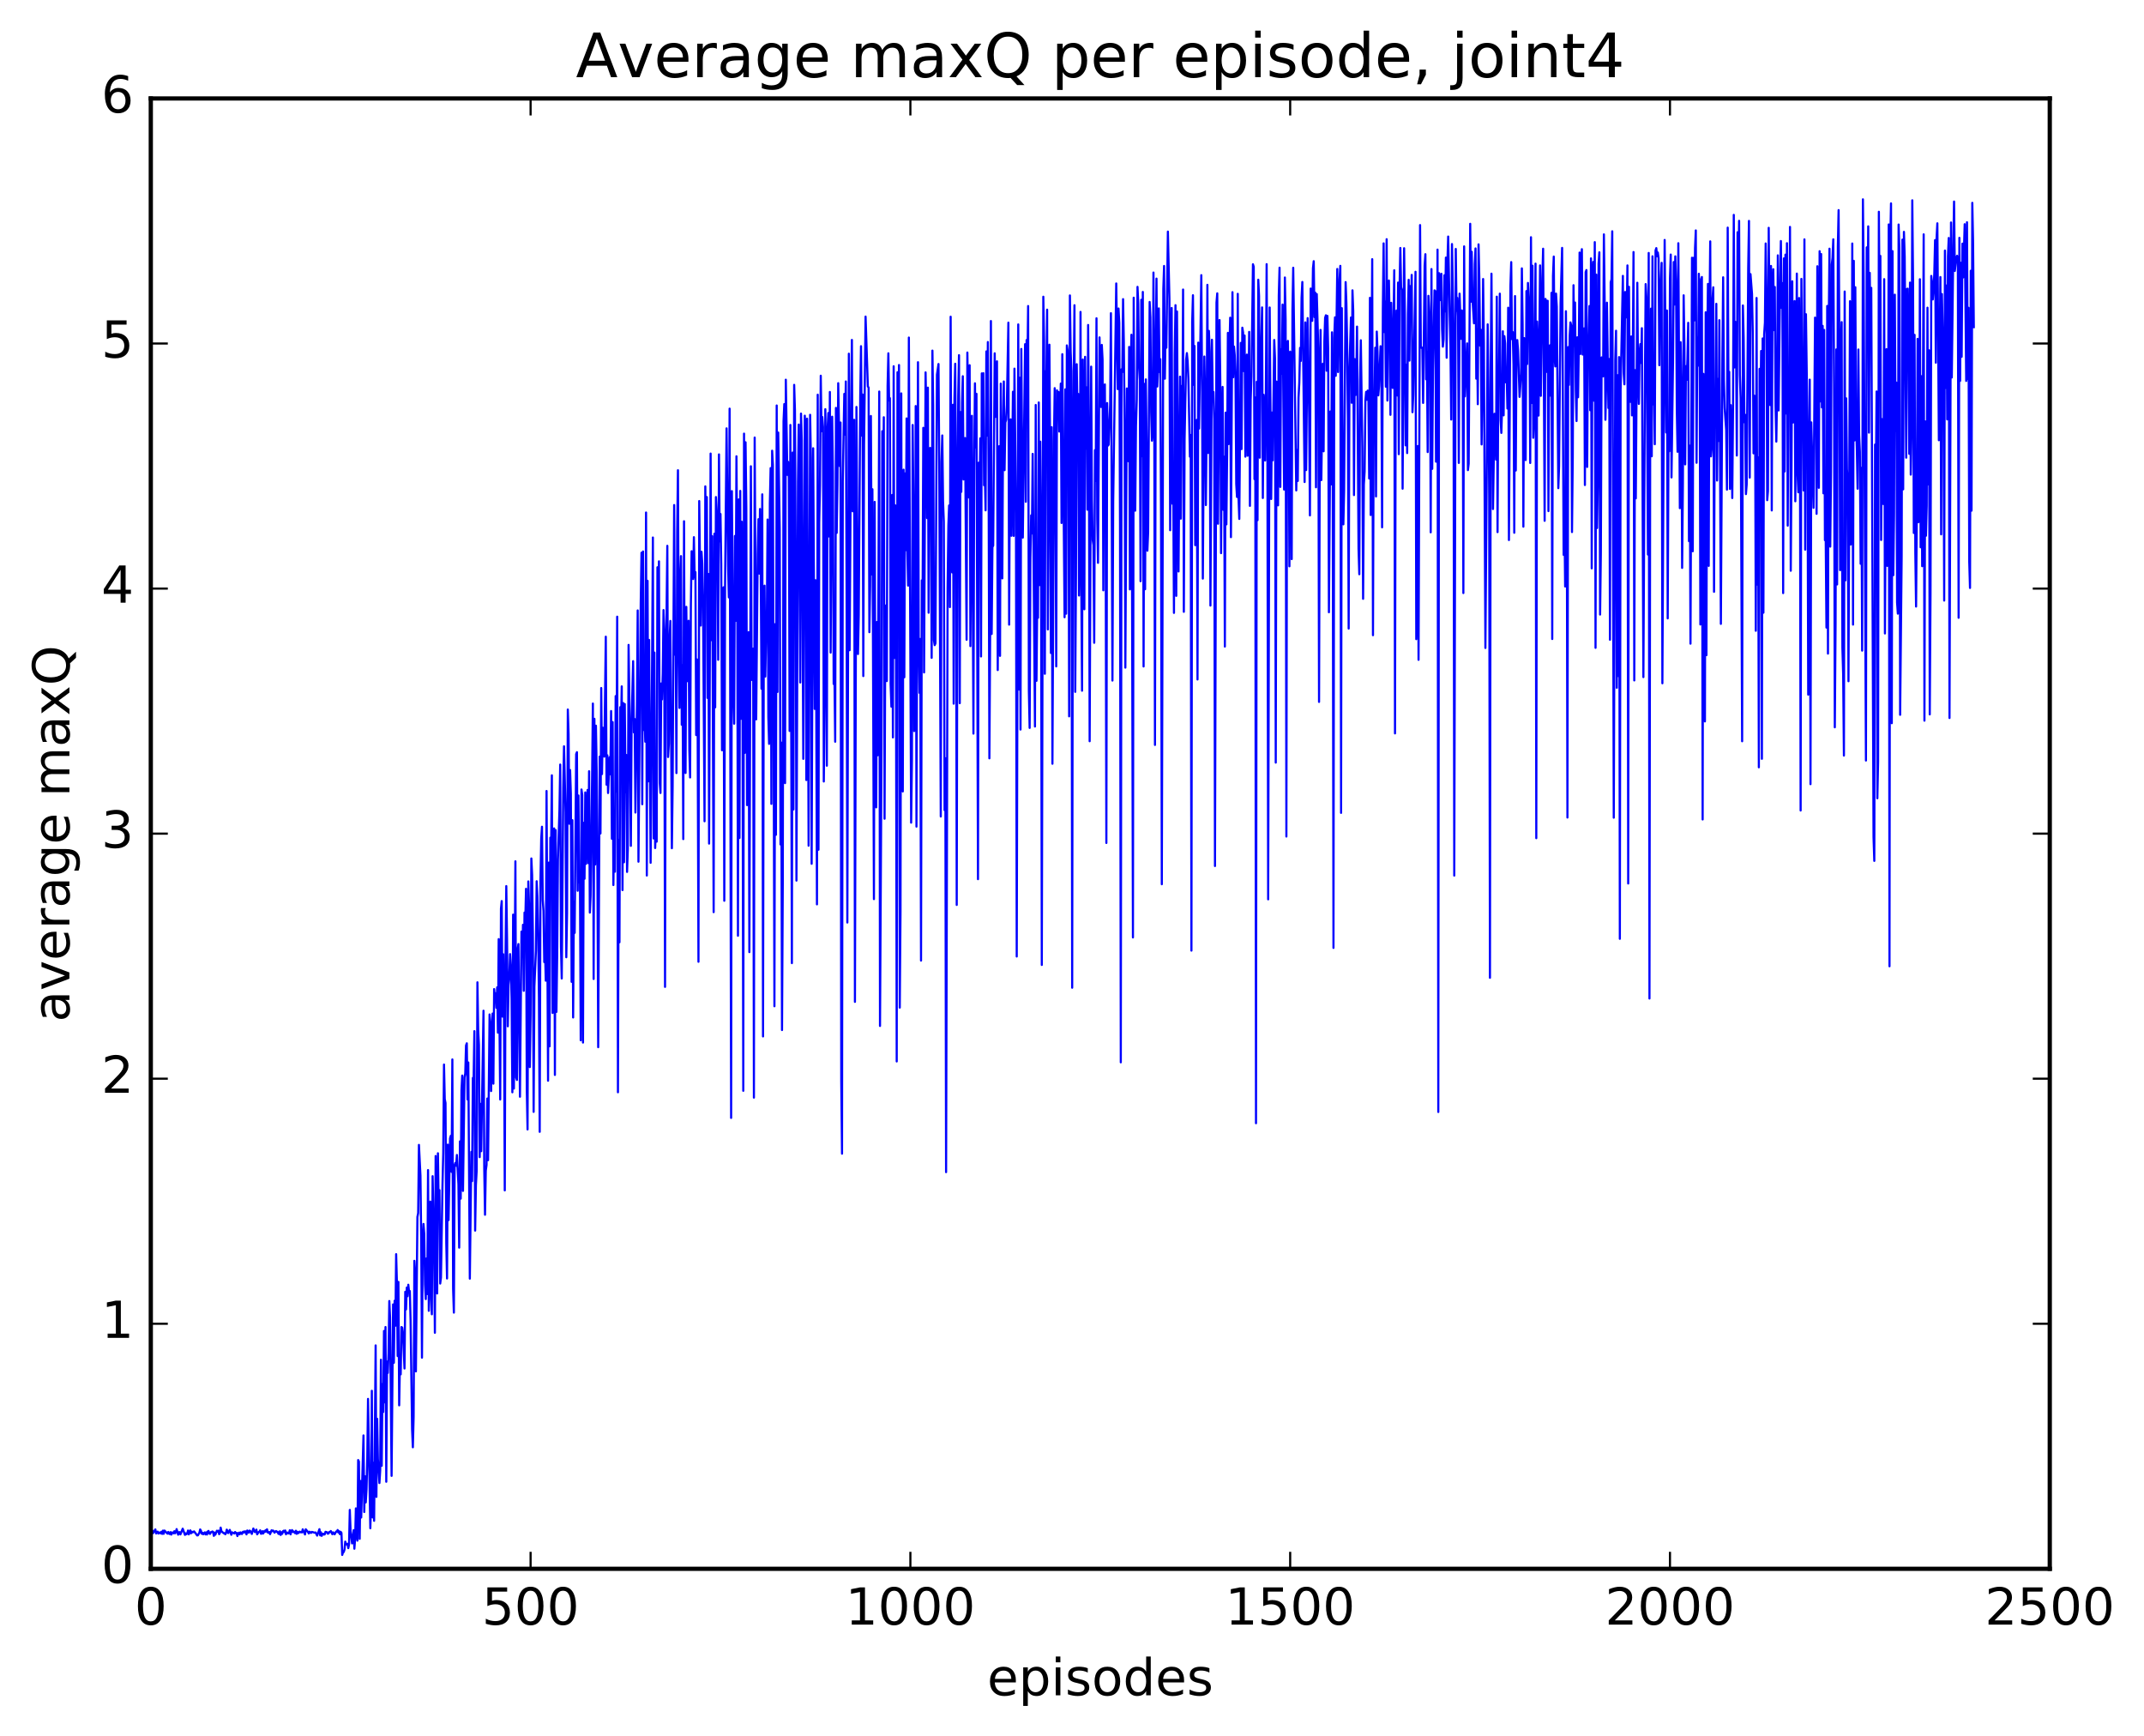 <?xml version="1.0" encoding="utf-8" standalone="no"?>
<!DOCTYPE svg PUBLIC "-//W3C//DTD SVG 1.1//EN"
  "http://www.w3.org/Graphics/SVG/1.1/DTD/svg11.dtd">
<!-- Created with matplotlib (http://matplotlib.org/) -->
<svg height="408pt" version="1.1" viewBox="0 0 504 408" width="504pt" xmlns="http://www.w3.org/2000/svg" xmlns:xlink="http://www.w3.org/1999/xlink">
 <defs>
  <style type="text/css">
*{stroke-linecap:butt;stroke-linejoin:round;stroke-miterlimit:100000;}
  </style>
 </defs>
 <g id="figure_1">
  <g id="patch_1">
   <path d="M 0 408.169 
L 504.319 408.169 
L 504.319 0 
L 0 0 
z
" style="fill:#ffffff;"/>
  </g>
  <g id="axes_1">
   <g id="patch_2">
    <path d="M 35.449 368.742 
L 481.849 368.742 
L 481.849 23.142 
L 35.449 23.142 
z
" style="fill:#ffffff;"/>
   </g>
   <g id="line2d_1">
    <path clip-path="url(#pb250120fdc)" d="M 35.627 360.386 
L 35.806 359.761 
L 35.984 360.356 
L 36.52 359.485 
L 36.699 360.429 
L 37.056 360.003 
L 37.234 360.448 
L 37.413 360.226 
L 37.591 360.197 
L 37.77 360.422 
L 37.949 360.028 
L 38.127 360.529 
L 38.306 359.763 
L 38.484 360.507 
L 38.663 359.748 
L 39.377 360.476 
L 39.556 360.081 
L 39.734 360.485 
L 39.913 360.571 
L 40.091 360.121 
L 40.27 360.697 
L 40.448 360.203 
L 40.627 360.225 
L 40.806 360.399 
L 40.984 359.906 
L 41.163 360.39 
L 41.341 360.077 
L 41.52 359.406 
L 41.877 360.721 
L 42.055 360.142 
L 42.234 360.124 
L 42.413 360.651 
L 42.948 359.313 
L 43.484 360.77 
L 43.663 360.408 
L 43.841 360.603 
L 44.02 360.41 
L 44.198 359.744 
L 44.377 360.647 
L 44.734 359.709 
L 44.912 360.395 
L 45.091 360.007 
L 45.27 360.178 
L 45.627 359.943 
L 46.162 360.648 
L 46.341 360.892 
L 46.519 360.874 
L 46.877 360.253 
L 47.055 359.485 
L 47.234 359.775 
L 47.412 360.503 
L 47.591 360.272 
L 47.769 360.616 
L 48.127 360.178 
L 48.305 360.655 
L 48.484 360.18 
L 48.662 360.682 
L 48.841 359.966 
L 49.019 359.838 
L 49.198 360.419 
L 49.376 360.535 
L 49.555 360.141 
L 49.734 360.113 
L 49.912 359.967 
L 50.091 360.057 
L 50.269 360.998 
L 50.448 360.24 
L 50.626 360.714 
L 50.983 359.79 
L 51.162 360.006 
L 51.341 359.789 
L 51.519 360.604 
L 51.698 360.297 
L 51.876 359.056 
L 52.055 359.909 
L 52.591 360.383 
L 52.769 360.35 
L 52.948 360.623 
L 53.126 360.364 
L 53.305 359.53 
L 53.662 360.343 
L 54.019 359.597 
L 54.376 360.741 
L 54.555 360.171 
L 55.09 360.431 
L 55.269 360.087 
L 55.447 360.36 
L 55.626 360.294 
L 55.805 361.043 
L 55.983 360.404 
L 56.162 360.258 
L 56.34 360.641 
L 56.519 360.179 
L 56.697 360.26 
L 56.876 360.562 
L 57.055 360.107 
L 57.233 359.992 
L 57.412 360.222 
L 57.59 359.93 
L 57.769 359.978 
L 57.947 360.648 
L 58.126 359.734 
L 58.483 360.254 
L 58.662 359.756 
L 58.84 359.857 
L 59.197 360.543 
L 59.554 359.271 
L 59.911 360.104 
L 60.09 359.988 
L 60.269 359.53 
L 60.447 360.634 
L 60.804 360.095 
L 60.983 360.053 
L 61.161 359.7 
L 61.34 360.489 
L 61.519 360.476 
L 61.697 359.902 
L 61.876 360.442 
L 62.054 359.92 
L 62.233 360.096 
L 62.411 359.69 
L 62.59 359.982 
L 62.768 359.452 
L 62.947 360.206 
L 63.126 360.256 
L 63.304 360.088 
L 63.483 360.595 
L 63.84 359.688 
L 64.018 359.89 
L 64.197 359.743 
L 64.554 360.248 
L 64.733 359.932 
L 64.911 359.869 
L 65.09 360.071 
L 65.268 360.03 
L 65.447 360.505 
L 65.625 360.567 
L 65.804 359.918 
L 65.983 360.784 
L 66.161 360.157 
L 66.34 360.521 
L 66.518 359.916 
L 66.697 359.788 
L 66.875 360.11 
L 67.054 359.732 
L 67.232 360.627 
L 67.411 360.204 
L 67.59 360.237 
L 67.768 360.429 
L 67.947 360.303 
L 68.125 359.67 
L 68.304 360.638 
L 68.482 359.85 
L 68.661 359.641 
L 68.839 360.082 
L 69.018 359.957 
L 69.375 360.362 
L 69.554 359.797 
L 69.732 360.517 
L 69.911 360.034 
L 70.089 360.376 
L 70.447 359.996 
L 70.625 360.158 
L 70.804 360.104 
L 70.982 360.187 
L 71.161 359.462 
L 71.696 360.665 
L 71.875 359.456 
L 72.411 360.103 
L 72.589 360.433 
L 72.768 360.025 
L 73.125 360.304 
L 73.303 360.066 
L 74.018 360.263 
L 74.196 360.194 
L 74.553 360.937 
L 75.089 359.427 
L 75.268 360.882 
L 75.446 360.149 
L 75.625 360.995 
L 75.803 360.55 
L 75.982 360.502 
L 76.16 360.699 
L 76.339 360.633 
L 76.518 360.046 
L 76.875 360.147 
L 77.053 360.491 
L 77.232 360.431 
L 77.41 360.082 
L 77.589 360.087 
L 77.767 359.863 
L 78.125 360.609 
L 78.303 360.172 
L 78.66 360.628 
L 79.017 359.988 
L 79.196 359.994 
L 79.375 359.621 
L 79.553 360.227 
L 79.732 359.909 
L 79.91 360.62 
L 80.089 360.052 
L 80.267 360.295 
L 80.446 365.481 
L 80.624 364.897 
L 80.803 364.801 
L 80.982 364.22 
L 81.16 362.348 
L 81.339 363.018 
L 81.696 362.862 
L 81.874 363.886 
L 82.053 363.015 
L 82.231 354.897 
L 82.41 359.885 
L 82.767 362.766 
L 83.124 359.65 
L 83.303 364.019 
L 83.481 361.651 
L 83.66 354.539 
L 83.839 360.613 
L 84.017 362.12 
L 84.196 343.178 
L 84.374 343.524 
L 84.553 361.694 
L 84.731 348.084 
L 84.91 356.684 
L 85.446 337.39 
L 85.624 355.385 
L 85.803 346.984 
L 85.981 353.131 
L 86.16 350.035 
L 86.338 342.791 
L 86.517 328.799 
L 87.053 359.207 
L 87.231 353.081 
L 87.41 326.898 
L 87.588 356.664 
L 87.767 343.818 
L 87.945 357.459 
L 88.303 316.231 
L 88.481 351.836 
L 88.66 333.481 
L 88.838 342.952 
L 89.195 348.578 
L 89.374 345.635 
L 89.552 319.601 
L 89.731 344.535 
L 89.91 325.31 
L 90.088 331.876 
L 90.267 312.835 
L 90.445 329.62 
L 90.624 311.911 
L 90.802 348.278 
L 90.981 320.025 
L 91.159 322.7 
L 91.338 318.074 
L 91.517 305.799 
L 91.695 309.669 
L 92.052 346.893 
L 92.409 306.596 
L 92.588 320.316 
L 92.767 305.725 
L 92.945 311.615 
L 93.124 294.786 
L 93.302 301.456 
L 93.481 318.736 
L 93.659 301.308 
L 93.838 330.317 
L 94.016 320.158 
L 94.195 323.029 
L 94.374 311.914 
L 94.552 312.046 
L 94.731 313.547 
L 95.088 321.655 
L 95.266 303.622 
L 95.445 307.781 
L 95.623 302.64 
L 95.802 304.662 
L 95.981 301.97 
L 96.159 303.627 
L 96.338 303.452 
L 96.516 310.275 
L 96.873 335.89 
L 97.052 340.176 
L 97.231 333.031 
L 97.409 296.351 
L 97.588 299.452 
L 97.766 322.338 
L 98.123 286.04 
L 98.302 285.125 
L 98.48 269.102 
L 98.838 276.34 
L 99.016 291.473 
L 99.195 319.115 
L 99.373 291.325 
L 99.552 287.686 
L 99.73 290.02 
L 99.909 301.857 
L 100.087 305.343 
L 100.266 295.789 
L 100.445 304.162 
L 100.623 275.02 
L 100.802 308.099 
L 100.98 284.598 
L 101.159 282.419 
L 101.337 305.334 
L 101.516 308.911 
L 101.695 276.457 
L 102.052 293.339 
L 102.23 313.262 
L 102.409 271.717 
L 102.587 295.209 
L 102.766 304.025 
L 102.944 271.07 
L 103.123 283.247 
L 103.302 279.73 
L 103.48 301.694 
L 103.659 300.283 
L 104.016 278.765 
L 104.194 271.071 
L 104.373 250.218 
L 104.551 258.34 
L 104.73 259.248 
L 104.909 292.109 
L 105.087 300.502 
L 105.266 269.034 
L 105.444 286.781 
L 105.801 267.572 
L 105.98 266.944 
L 106.159 275.452 
L 106.337 249.016 
L 106.516 302.894 
L 106.694 308.522 
L 106.873 273.874 
L 107.051 273.334 
L 107.23 274.011 
L 107.408 271.474 
L 107.766 278.384 
L 107.944 293.252 
L 108.123 268.273 
L 108.301 281.736 
L 108.48 256.322 
L 108.658 252.806 
L 108.837 279.914 
L 109.194 253.248 
L 109.373 252.269 
L 109.551 245.75 
L 109.73 245.225 
L 109.908 258.438 
L 110.087 249.728 
L 110.444 300.538 
L 110.801 270.739 
L 110.98 277.609 
L 111.158 253.349 
L 111.337 253.37 
L 111.515 242.369 
L 111.694 289.245 
L 111.872 278.565 
L 112.051 275.214 
L 112.23 230.887 
L 112.408 242.051 
L 112.587 245.618 
L 112.765 271.977 
L 112.944 259.445 
L 113.122 270.579 
L 113.658 237.568 
L 113.837 274.803 
L 114.015 285.521 
L 114.194 275.138 
L 114.372 273.824 
L 114.551 258.202 
L 114.729 272.697 
L 115.087 238.444 
L 115.265 241.685 
L 115.444 256.442 
L 115.622 241.07 
L 115.801 238.228 
L 115.979 254.711 
L 116.158 232.477 
L 116.336 234.514 
L 116.515 233.478 
L 116.694 236.883 
L 116.872 232.07 
L 117.051 242.718 
L 117.229 220.739 
L 117.586 258.427 
L 117.765 213.586 
L 117.943 211.792 
L 118.122 238.953 
L 118.301 224.289 
L 118.479 239.07 
L 118.658 279.796 
L 118.836 224.578 
L 119.015 208.272 
L 119.193 220.683 
L 119.372 241.224 
L 119.551 231.456 
L 119.729 229.464 
L 119.908 224.261 
L 120.086 227.012 
L 120.265 235.083 
L 120.443 256.738 
L 120.622 214.977 
L 120.8 255.859 
L 121.158 202.449 
L 121.336 253.262 
L 121.515 253.84 
L 121.693 223.049 
L 121.872 221.895 
L 122.229 257.782 
L 122.586 218.969 
L 122.765 224.77 
L 122.943 217.367 
L 123.122 232.885 
L 123.3 214.496 
L 123.479 216.547 
L 123.657 208.911 
L 123.836 256.187 
L 124.015 265.471 
L 124.193 207.174 
L 124.372 212.86 
L 124.55 250.807 
L 124.729 238.465 
L 124.907 201.777 
L 125.086 205.654 
L 125.264 219.41 
L 125.443 261.34 
L 125.622 231.863 
L 125.979 223.493 
L 126.157 207.131 
L 126.336 210.84 
L 126.514 219.548 
L 126.693 234.523 
L 126.871 266.03 
L 127.05 207.05 
L 127.229 197.134 
L 127.407 194.32 
L 127.586 211.591 
L 127.764 214.091 
L 127.943 226.132 
L 128.121 223.557 
L 128.3 230.507 
L 128.479 185.919 
L 128.836 254.017 
L 129.014 202.741 
L 129.193 245.933 
L 129.371 196.889 
L 129.55 200.1 
L 129.728 182.235 
L 129.907 238.091 
L 130.264 194.715 
L 130.443 252.656 
L 130.621 195.112 
L 130.8 237.838 
L 130.978 224.778 
L 131.157 201.969 
L 131.514 190.412 
L 131.693 179.707 
L 131.871 222.503 
L 132.05 229.988 
L 132.407 185.128 
L 132.585 175.415 
L 132.943 190.862 
L 133.121 224.995 
L 133.3 214.669 
L 133.478 166.772 
L 133.657 172.469 
L 133.835 193.615 
L 134.014 180.992 
L 134.192 186.605 
L 134.371 230.776 
L 134.55 192.78 
L 134.728 239.152 
L 134.907 211.947 
L 135.085 219.264 
L 135.442 177.25 
L 135.621 176.796 
L 135.799 209.37 
L 135.978 186.979 
L 136.157 207.394 
L 136.335 207.524 
L 136.514 244.512 
L 136.692 185.568 
L 136.871 186.862 
L 137.049 245.049 
L 137.228 193.408 
L 137.407 206.548 
L 137.585 186.258 
L 137.764 203.05 
L 138.121 185.676 
L 138.299 202.879 
L 138.478 181.273 
L 138.656 214.499 
L 138.835 210.558 
L 139.192 182.722 
L 139.371 165.365 
L 139.549 230.105 
L 139.728 168.954 
L 139.906 203.2 
L 140.085 170.573 
L 140.263 181.157 
L 140.442 205.644 
L 140.621 246.138 
L 140.978 177.83 
L 141.156 195.901 
L 141.335 161.717 
L 141.513 181.941 
L 141.692 171.047 
L 142.049 177.842 
L 142.406 149.652 
L 142.585 184.438 
L 142.763 177.524 
L 142.942 186.392 
L 143.299 177.971 
L 143.478 182.002 
L 143.656 167.126 
L 143.835 197.147 
L 144.013 169.725 
L 144.192 208.024 
L 144.37 193.622 
L 144.549 204.894 
L 144.727 163.611 
L 144.906 186.066 
L 145.085 144.947 
L 145.263 256.732 
L 145.442 197.446 
L 145.62 221.478 
L 145.799 166.223 
L 145.977 171.482 
L 146.156 161.332 
L 146.335 209.21 
L 146.513 165.252 
L 146.692 202.663 
L 146.87 165.479 
L 147.049 186.205 
L 147.227 177.449 
L 147.406 204.937 
L 147.584 199.512 
L 147.763 151.58 
L 147.942 163.691 
L 148.299 198.815 
L 148.477 169.611 
L 148.834 155.402 
L 149.013 172.147 
L 149.191 168.989 
L 149.37 190.98 
L 149.727 165.995 
L 149.906 143.482 
L 150.084 202.537 
L 150.62 141.752 
L 150.799 129.918 
L 150.977 189.027 
L 151.156 129.618 
L 151.334 171.581 
L 151.513 168.185 
L 151.691 174.333 
L 151.87 120.462 
L 152.048 205.786 
L 152.227 136.517 
L 152.406 183.653 
L 152.584 150.41 
L 152.941 202.794 
L 153.298 154.715 
L 153.477 126.339 
L 153.655 197.075 
L 153.834 153.377 
L 154.013 199.323 
L 154.191 193.684 
L 154.37 197.827 
L 154.548 133.335 
L 154.727 147.897 
L 154.905 131.942 
L 155.084 183.995 
L 155.263 186.385 
L 155.441 160.644 
L 155.62 164.388 
L 155.798 158.305 
L 155.977 143.389 
L 156.155 152.865 
L 156.334 231.962 
L 156.512 149.696 
L 156.691 144.04 
L 156.87 128.294 
L 157.048 177.927 
L 157.227 174.776 
L 157.405 150.056 
L 157.584 145.954 
L 157.941 199.371 
L 158.119 184.744 
L 158.477 118.706 
L 158.655 153.885 
L 158.834 149.232 
L 159.012 181.705 
L 159.191 124.967 
L 159.369 110.526 
L 159.548 152.215 
L 159.727 166.395 
L 159.905 135.748 
L 160.084 130.712 
L 160.262 170.354 
L 160.441 156.324 
L 160.619 197.224 
L 160.798 122.516 
L 160.976 176.061 
L 161.155 181.685 
L 161.334 142.64 
L 161.512 160.124 
L 161.869 145.902 
L 162.048 176.344 
L 162.226 182.735 
L 162.405 142.213 
L 162.583 129.568 
L 162.762 134.986 
L 162.941 136.088 
L 163.119 126.261 
L 163.298 135.634 
L 163.476 134.477 
L 163.655 172.777 
L 163.833 154.99 
L 164.012 173.109 
L 164.191 226.06 
L 164.369 117.768 
L 164.726 147.026 
L 164.905 129.691 
L 165.083 132.414 
L 165.262 140.985 
L 165.619 193.034 
L 165.798 114.324 
L 165.976 129.273 
L 166.155 116.826 
L 166.333 164.046 
L 166.512 134.902 
L 166.69 198.282 
L 167.047 106.607 
L 167.226 150.471 
L 167.405 126.02 
L 167.762 214.394 
L 167.94 125.448 
L 168.119 166.265 
L 168.297 116.833 
L 168.655 123.768 
L 168.833 155.081 
L 169.012 106.803 
L 169.19 127.251 
L 169.369 120.814 
L 169.547 132.675 
L 169.726 176.339 
L 169.904 141.404 
L 170.083 138.042 
L 170.262 211.72 
L 170.44 138.353 
L 170.797 100.684 
L 171.154 132.809 
L 171.333 140.416 
L 171.511 96.049 
L 171.869 262.758 
L 172.047 115.433 
L 172.404 162.95 
L 172.583 170.099 
L 172.761 125.978 
L 172.94 145.936 
L 173.119 107.251 
L 173.297 130.706 
L 173.476 219.938 
L 173.654 117.392 
L 173.833 196.962 
L 174.011 115.383 
L 174.19 168.948 
L 174.368 122.627 
L 174.547 162.881 
L 174.726 256.386 
L 174.904 101.921 
L 175.083 176.975 
L 175.261 103.954 
L 175.44 119.344 
L 175.618 189.241 
L 175.975 148.592 
L 176.154 223.789 
L 176.511 109.597 
L 176.69 159.814 
L 176.868 157.431 
L 177.047 152.45 
L 177.225 257.989 
L 177.404 102.846 
L 177.761 169.087 
L 178.118 130.26 
L 178.297 122.031 
L 178.475 134.819 
L 178.654 119.636 
L 178.832 134.565 
L 179.011 161.887 
L 179.19 116.196 
L 179.368 243.607 
L 179.547 148.586 
L 179.725 137.654 
L 179.904 159.021 
L 180.082 149.198 
L 180.261 145.728 
L 180.439 122.113 
L 180.618 168.469 
L 180.797 174.843 
L 180.975 118.237 
L 181.154 110.025 
L 181.332 188.946 
L 181.511 105.938 
L 181.689 109.277 
L 182.047 236.515 
L 182.225 146.7 
L 182.404 196.215 
L 182.582 95.31 
L 182.761 162.64 
L 182.939 101.662 
L 183.296 124.356 
L 183.475 198.484 
L 183.654 174.541 
L 183.832 242.106 
L 184.011 207.479 
L 184.189 99.042 
L 184.368 94.973 
L 184.546 184.065 
L 184.725 89.249 
L 185.082 111.613 
L 185.261 108.554 
L 185.439 112.356 
L 185.618 171.801 
L 185.796 99.887 
L 186.153 226.378 
L 186.332 106.369 
L 186.511 190.266 
L 186.689 90.461 
L 186.868 96.406 
L 187.046 130.442 
L 187.225 206.977 
L 187.582 113.349 
L 187.76 99.793 
L 188.118 160.417 
L 188.296 97.211 
L 188.475 103.582 
L 188.832 178.363 
L 189.189 97.706 
L 189.367 102.353 
L 189.546 183.338 
L 189.725 98.403 
L 190.082 198.775 
L 190.439 97.497 
L 190.617 107.751 
L 190.796 203.023 
L 191.153 105.358 
L 191.51 166.624 
L 191.689 136.37 
L 191.867 161.973 
L 192.046 212.564 
L 192.224 92.771 
L 192.403 199.721 
L 192.582 122.854 
L 192.76 114.084 
L 192.939 88.312 
L 193.117 101.369 
L 193.296 98.014 
L 193.474 100.378 
L 193.653 183.686 
L 193.831 166.074 
L 194.01 96.178 
L 194.189 108.905 
L 194.367 179.973 
L 194.546 100.707 
L 194.724 97.072 
L 194.903 126.1 
L 195.081 92.132 
L 195.26 153.385 
L 195.617 97.946 
L 195.796 110.941 
L 195.974 160.768 
L 196.153 158.34 
L 196.331 174.336 
L 196.51 95.879 
L 196.688 125.247 
L 196.867 113.928 
L 197.046 90.064 
L 197.403 109.567 
L 197.581 99.31 
L 197.76 254.088 
L 197.938 271.165 
L 198.117 113.103 
L 198.474 92.577 
L 198.653 102.156 
L 198.831 89.66 
L 199.01 137.962 
L 199.188 216.832 
L 199.545 83.133 
L 199.724 152.83 
L 200.081 96.483 
L 200.26 79.899 
L 200.438 120.179 
L 200.795 98.674 
L 200.974 235.482 
L 201.331 95.653 
L 201.688 153.723 
L 201.867 144.643 
L 202.224 93.183 
L 202.402 81.371 
L 202.581 102.409 
L 202.759 92.714 
L 202.938 158.906 
L 203.117 104.648 
L 203.474 74.415 
L 204.009 90.82 
L 204.188 91.114 
L 204.367 148.59 
L 204.545 137.763 
L 204.724 97.777 
L 204.902 135.024 
L 205.081 114.991 
L 205.438 211.331 
L 205.616 117.974 
L 205.795 179.286 
L 205.974 189.762 
L 206.152 146.202 
L 206.331 177.522 
L 206.688 92.028 
L 206.866 241.144 
L 207.223 175.414 
L 207.402 101.358 
L 207.581 120.286 
L 207.759 98.071 
L 207.938 192.437 
L 208.116 146.027 
L 208.295 142.299 
L 208.473 160.083 
L 208.652 90.671 
L 208.831 83.043 
L 209.009 94.172 
L 209.188 93.58 
L 209.366 160.821 
L 209.545 166.104 
L 209.723 116.337 
L 209.902 173.324 
L 210.08 86.09 
L 210.259 154.653 
L 210.438 118.764 
L 210.616 147.597 
L 210.795 249.487 
L 210.973 87.493 
L 211.152 123.782 
L 211.33 85.797 
L 211.509 236.832 
L 211.687 214.223 
L 211.866 92.465 
L 212.045 185.447 
L 212.223 186.024 
L 212.402 110.399 
L 212.58 159.191 
L 212.759 111.266 
L 212.937 129.316 
L 213.116 98.348 
L 213.295 129.6 
L 213.473 137.639 
L 213.652 79.342 
L 214.187 193.361 
L 214.366 178.762 
L 214.544 99.893 
L 214.723 117.839 
L 214.902 171.835 
L 215.08 170.85 
L 215.259 95.434 
L 215.437 194.288 
L 215.794 85.137 
L 215.973 150.583 
L 216.151 162.843 
L 216.33 150.181 
L 216.509 225.779 
L 216.687 136.418 
L 216.866 143.605 
L 217.044 100.561 
L 217.223 158.054 
L 217.58 87.527 
L 217.759 97.425 
L 217.937 121.775 
L 218.116 91.112 
L 218.294 144.018 
L 218.473 107.315 
L 218.651 105.281 
L 218.83 109.536 
L 219.008 154.621 
L 219.187 82.409 
L 219.366 95.347 
L 219.544 150.486 
L 219.723 151.639 
L 219.901 151.202 
L 220.258 88.058 
L 220.615 85.559 
L 220.794 109.44 
L 221.151 191.913 
L 221.33 108.518 
L 221.508 102.353 
L 221.687 117.835 
L 221.865 122.631 
L 222.044 190.419 
L 222.223 178.205 
L 222.401 275.506 
L 222.758 138.157 
L 222.937 123.502 
L 223.115 118.802 
L 223.294 142.691 
L 223.472 74.439 
L 223.651 130.39 
L 223.83 134.553 
L 224.008 95.141 
L 224.187 165.395 
L 224.365 93.703 
L 224.544 85.499 
L 224.722 112.392 
L 224.901 212.695 
L 225.079 119.275 
L 225.258 92.988 
L 225.437 83.481 
L 225.615 165.274 
L 225.794 96.856 
L 225.972 115.612 
L 226.151 94.54 
L 226.329 88.431 
L 226.508 112.695 
L 226.687 105.507 
L 226.865 102.959 
L 227.222 150.371 
L 227.401 82.863 
L 227.579 94.405 
L 227.758 116.933 
L 227.936 85.848 
L 228.115 151.868 
L 228.472 97.728 
L 228.829 172.43 
L 229.008 109.828 
L 229.186 90.095 
L 229.365 105.175 
L 229.543 92.564 
L 229.901 206.644 
L 230.079 108.746 
L 230.258 120.813 
L 230.436 103.03 
L 230.615 154.298 
L 230.793 87.767 
L 230.972 88.664 
L 231.151 87.716 
L 231.329 114.057 
L 231.508 111.342 
L 231.686 119.95 
L 231.865 82.596 
L 232.043 102.387 
L 232.222 80.395 
L 232.4 112.015 
L 232.579 178.241 
L 232.758 148.681 
L 232.936 75.456 
L 233.115 149.009 
L 233.293 128.595 
L 233.472 128.229 
L 233.829 83.044 
L 234.007 97.989 
L 234.186 94.696 
L 234.365 84.924 
L 234.543 157.494 
L 234.9 104.861 
L 235.079 154.156 
L 235.257 90.169 
L 235.615 135.941 
L 235.793 100.994 
L 235.972 89.663 
L 236.15 110.509 
L 236.329 99.291 
L 236.507 98.689 
L 236.686 95.218 
L 237.043 75.835 
L 237.222 146.818 
L 237.4 107.271 
L 237.579 98.576 
L 237.757 125.93 
L 238.114 92.081 
L 238.293 125.958 
L 238.471 86.647 
L 238.829 120.537 
L 239.007 224.822 
L 239.364 76.256 
L 239.543 162.078 
L 239.721 88.788 
L 239.9 171.472 
L 240.079 82.019 
L 240.436 126.356 
L 240.971 80.894 
L 241.15 117.94 
L 241.328 79.926 
L 241.507 87.054 
L 241.686 71.931 
L 241.864 162.44 
L 242.043 171.089 
L 242.221 131.121 
L 242.4 121.132 
L 242.578 125.394 
L 242.757 106.684 
L 243.293 170.768 
L 243.471 95.182 
L 243.65 160.027 
L 243.828 141.326 
L 244.007 145.212 
L 244.185 94.594 
L 244.364 137.526 
L 244.543 103.812 
L 244.721 124.636 
L 244.9 226.805 
L 245.257 69.743 
L 245.435 79.846 
L 245.614 158.366 
L 245.792 87.265 
L 245.971 89.509 
L 246.15 72.784 
L 246.328 147.949 
L 246.685 81.023 
L 246.864 107.398 
L 247.042 153.479 
L 247.221 100.412 
L 247.399 179.514 
L 247.757 103.503 
L 247.935 91.235 
L 248.114 115.481 
L 248.292 156.635 
L 248.471 91.75 
L 248.649 97.753 
L 248.828 92.123 
L 249.007 101.432 
L 249.185 98.018 
L 249.364 90.162 
L 249.542 122.925 
L 249.721 83.253 
L 250.256 145.081 
L 250.435 91.517 
L 250.614 144.246 
L 250.792 81.182 
L 250.971 82.35 
L 251.149 92.701 
L 251.328 168.373 
L 251.506 69.44 
L 251.685 82.62 
L 251.863 87.223 
L 252.042 232.159 
L 252.221 109.497 
L 252.578 71.744 
L 252.756 162.619 
L 252.935 135.242 
L 253.113 85.6 
L 253.292 97.655 
L 253.471 92.595 
L 253.649 139.969 
L 253.828 126.405 
L 254.006 73.317 
L 254.185 138.035 
L 254.363 162.346 
L 254.542 84.504 
L 254.72 102.04 
L 254.899 143.2 
L 255.078 83.868 
L 255.256 105.427 
L 255.435 91.04 
L 255.613 119.808 
L 255.792 76.385 
L 255.97 99.75 
L 256.149 174.219 
L 256.506 86.179 
L 256.685 117.449 
L 256.863 126.908 
L 257.042 128.12 
L 257.22 151.085 
L 257.399 105.804 
L 257.577 113.044 
L 257.756 74.811 
L 257.935 122.015 
L 258.113 132.29 
L 258.47 79.305 
L 258.827 95.66 
L 259.006 81.074 
L 259.184 84.52 
L 259.363 138.751 
L 259.542 91.088 
L 259.72 90.351 
L 259.899 116.999 
L 260.077 198.132 
L 260.256 94.732 
L 260.434 104.755 
L 260.613 104.516 
L 260.97 95.072 
L 261.149 73.614 
L 261.506 159.96 
L 261.684 117.793 
L 262.399 66.624 
L 262.756 91.461 
L 262.934 72.514 
L 263.113 75.913 
L 263.291 123.748 
L 263.47 249.695 
L 263.648 86.789 
L 263.827 87.444 
L 264.006 70.311 
L 264.184 80.564 
L 264.363 99.487 
L 264.541 156.922 
L 264.898 91.303 
L 265.077 95.422 
L 265.255 108.421 
L 265.434 81.547 
L 265.613 138.529 
L 265.791 87.715 
L 265.97 78.684 
L 266.327 220.343 
L 266.505 69.974 
L 266.684 108.053 
L 266.863 120.033 
L 267.041 100.089 
L 267.22 93.993 
L 267.398 67.426 
L 267.577 71.333 
L 267.755 86.155 
L 267.934 89.333 
L 268.112 136.612 
L 268.291 70.462 
L 268.47 107.248 
L 268.648 68.62 
L 268.827 156.651 
L 269.005 90.233 
L 269.184 138.499 
L 269.362 89.176 
L 269.541 104.377 
L 269.719 129.443 
L 269.898 125.101 
L 270.255 70.973 
L 270.434 74.617 
L 270.612 96.923 
L 270.791 103.578 
L 270.969 101.423 
L 271.148 64.062 
L 271.327 91.978 
L 271.505 175.091 
L 271.684 82.451 
L 271.862 65.486 
L 272.041 90.853 
L 272.219 86.723 
L 272.398 72.482 
L 272.576 87.452 
L 272.755 84.416 
L 272.934 122.14 
L 273.112 207.834 
L 273.469 67.891 
L 273.648 62.511 
L 273.826 89.007 
L 274.005 77.585 
L 274.183 81.737 
L 274.541 54.437 
L 274.898 70.163 
L 275.076 124.623 
L 275.255 82.675 
L 275.433 72.382 
L 275.612 118.407 
L 275.791 113.065 
L 275.969 144.054 
L 276.148 83.397 
L 276.326 71.733 
L 276.505 140.052 
L 276.683 73.204 
L 277.04 134.325 
L 277.398 88.528 
L 277.576 121.91 
L 277.755 90.709 
L 277.933 101.912 
L 278.112 68.053 
L 278.29 143.805 
L 278.469 103.218 
L 278.826 84.542 
L 279.005 82.994 
L 279.183 84.899 
L 279.362 89.121 
L 279.719 107.342 
L 279.897 102.238 
L 280.076 223.438 
L 280.255 75.652 
L 280.433 69.394 
L 280.612 90.463 
L 280.79 81.312 
L 280.969 128.137 
L 281.147 100.659 
L 281.326 98.702 
L 281.504 159.705 
L 281.683 80.534 
L 281.862 100.729 
L 282.219 77.075 
L 282.397 64.674 
L 282.576 91.221 
L 282.754 135.994 
L 283.111 83.795 
L 283.29 93.442 
L 283.469 118.709 
L 283.647 100.123 
L 283.826 66.949 
L 284.004 106.468 
L 284.183 77.774 
L 284.361 82.657 
L 284.54 142.336 
L 284.897 79.861 
L 285.076 92.823 
L 285.254 92.133 
L 285.433 98.608 
L 285.611 203.555 
L 285.968 71.114 
L 286.147 68.949 
L 286.326 123.104 
L 286.683 75.223 
L 286.861 89.835 
L 287.04 130.013 
L 287.218 101.25 
L 287.397 90.942 
L 287.575 119.839 
L 287.754 107.339 
L 287.933 151.97 
L 288.111 96.983 
L 288.29 123.255 
L 288.468 106.405 
L 288.647 78.242 
L 288.825 104.375 
L 289.004 82.451 
L 289.183 74.678 
L 289.361 126.253 
L 289.718 68.675 
L 289.897 88.667 
L 290.075 81.455 
L 290.254 83.485 
L 290.432 88.364 
L 290.611 113.763 
L 290.79 116.815 
L 290.968 69.061 
L 291.147 117.021 
L 291.325 121.971 
L 291.682 80.6 
L 291.861 105.552 
L 292.039 77.022 
L 292.218 78.134 
L 292.397 87.237 
L 292.575 78.861 
L 292.754 107.332 
L 293.111 83.349 
L 293.289 107.116 
L 293.468 96.055 
L 293.647 78.008 
L 293.825 118.901 
L 294.004 93.932 
L 294.182 88.514 
L 294.539 62.111 
L 294.718 62.7 
L 294.896 112.614 
L 295.075 93.414 
L 295.254 264.009 
L 295.432 89.743 
L 295.611 122.273 
L 295.789 65.749 
L 295.968 69.603 
L 296.146 107.58 
L 296.325 79.877 
L 296.503 79.702 
L 296.682 72.255 
L 296.861 117.051 
L 297.039 92.794 
L 297.218 96.124 
L 297.396 108.236 
L 297.575 92.441 
L 297.753 62.087 
L 297.932 101.567 
L 298.111 211.383 
L 298.468 72.277 
L 298.825 117.284 
L 299.003 96.967 
L 299.182 108.193 
L 299.539 79.913 
L 299.718 84.227 
L 299.896 179.247 
L 300.075 89.689 
L 300.432 118.779 
L 300.61 69.434 
L 300.789 62.916 
L 300.967 114.444 
L 301.146 82.079 
L 301.325 87.876 
L 301.503 71.591 
L 301.86 115.073 
L 302.039 65.223 
L 302.217 75.247 
L 302.396 196.62 
L 302.575 80.904 
L 302.753 80.13 
L 302.932 93.83 
L 303.11 133.105 
L 303.289 82.653 
L 303.467 91.703 
L 303.646 131.415 
L 303.824 72.805 
L 304.003 62.936 
L 304.717 115.272 
L 304.896 105.764 
L 305.074 113.046 
L 305.253 93.411 
L 305.431 89.941 
L 305.61 81.77 
L 305.789 84.832 
L 305.967 69.999 
L 306.146 66.279 
L 306.681 113.296 
L 306.86 75.78 
L 307.039 110.483 
L 307.396 74.771 
L 307.753 98.206 
L 307.931 121.144 
L 308.11 67.821 
L 308.288 75.406 
L 308.467 75.408 
L 308.646 63.049 
L 308.824 61.392 
L 309.003 74.54 
L 309.181 68.781 
L 309.36 114.535 
L 309.538 69.125 
L 309.895 81.761 
L 310.074 164.979 
L 310.253 100.722 
L 310.431 77.549 
L 310.61 112.845 
L 310.967 85.503 
L 311.145 106.071 
L 311.324 80.269 
L 311.503 74.701 
L 311.681 74.106 
L 311.86 87.138 
L 312.038 74.248 
L 312.217 81.978 
L 312.395 143.91 
L 312.752 96.708 
L 312.931 113.851 
L 313.11 78.107 
L 313.288 107.794 
L 313.467 222.799 
L 313.645 79.417 
L 313.824 74.591 
L 314.002 88.329 
L 314.359 63.22 
L 314.538 87.445 
L 314.895 65.678 
L 315.074 62.489 
L 315.252 191.061 
L 315.431 72.433 
L 315.609 111.277 
L 315.788 123.244 
L 315.967 115.371 
L 316.324 66.303 
L 316.502 71.263 
L 316.681 80.976 
L 316.859 98.353 
L 317.038 147.743 
L 317.216 86.898 
L 317.574 74.627 
L 317.752 94.671 
L 317.931 68.241 
L 318.109 73.095 
L 318.288 116.365 
L 318.466 84.41 
L 318.645 92.845 
L 318.823 90.535 
L 319.002 76.767 
L 319.359 128.936 
L 319.538 134.97 
L 319.716 89.428 
L 319.895 79.983 
L 320.252 105.305 
L 320.431 140.746 
L 320.609 113.851 
L 320.788 110.809 
L 320.966 94.195 
L 321.145 92.112 
L 321.323 93.97 
L 321.502 91.806 
L 321.68 93.328 
L 321.859 112.47 
L 322.038 69.997 
L 322.216 121.049 
L 322.573 60.921 
L 322.752 149.3 
L 322.93 94.886 
L 323.109 93.718 
L 323.287 81.725 
L 323.466 116.691 
L 323.645 77.936 
L 323.823 82.7 
L 324.002 92.93 
L 324.18 90.72 
L 324.537 81.373 
L 324.716 84.798 
L 324.895 123.95 
L 325.073 72.681 
L 325.252 57.204 
L 325.43 78.053 
L 325.609 70.889 
L 325.787 90.9 
L 325.966 56.221 
L 326.144 94.151 
L 326.323 70.397 
L 326.502 65.944 
L 326.68 76.67 
L 326.859 97.501 
L 327.037 71.171 
L 327.394 91.173 
L 327.751 63.521 
L 327.93 172.382 
L 328.109 80.353 
L 328.287 72.993 
L 328.466 92.96 
L 328.644 66.42 
L 328.823 106.748 
L 329.001 67.718 
L 329.18 58.286 
L 329.359 67.501 
L 329.537 68.102 
L 329.716 114.861 
L 330.073 58.341 
L 330.251 74.359 
L 330.43 104.674 
L 330.608 85.705 
L 330.787 106.489 
L 330.966 73.731 
L 331.144 65.765 
L 331.323 84.761 
L 331.501 67.245 
L 331.68 74.155 
L 331.858 64.615 
L 332.037 96.884 
L 332.215 92.954 
L 332.751 63.882 
L 332.93 150.225 
L 333.108 141.956 
L 333.287 104.841 
L 333.465 155.088 
L 333.823 52.903 
L 334.001 81.409 
L 334.18 81.783 
L 334.358 81.739 
L 334.537 94.702 
L 334.894 62.407 
L 335.072 59.747 
L 335.251 89.158 
L 335.43 82.707 
L 335.608 106.253 
L 335.787 69.535 
L 336.144 76.772 
L 336.322 125.121 
L 336.501 63.242 
L 336.679 110.202 
L 336.858 86.894 
L 337.215 68.247 
L 337.394 68.404 
L 337.572 108.518 
L 337.751 108.236 
L 337.929 58.671 
L 338.108 261.364 
L 338.287 64.202 
L 338.644 70.545 
L 338.822 64.351 
L 339.001 77.39 
L 339.179 81.479 
L 339.358 79.762 
L 339.536 64.702 
L 339.715 73.202 
L 339.894 60.55 
L 340.072 84.081 
L 340.251 61.656 
L 340.429 55.598 
L 340.786 74.048 
L 340.965 81.36 
L 341.143 98.608 
L 341.322 57.361 
L 341.679 76.384 
L 341.858 205.801 
L 342.215 58.514 
L 342.393 73.056 
L 342.572 70.02 
L 342.751 74.341 
L 342.929 108.806 
L 343.108 69.025 
L 343.465 79.645 
L 343.643 72.976 
L 343.822 78.288 
L 344 139.393 
L 344.179 57.912 
L 344.358 93.165 
L 344.893 80.705 
L 345.072 110.499 
L 345.25 108.951 
L 345.607 52.605 
L 345.786 70.918 
L 345.965 59.18 
L 346.143 70.363 
L 346.5 75.99 
L 346.679 62.074 
L 346.857 58.395 
L 347.036 89.006 
L 347.215 77.352 
L 347.393 95.002 
L 347.572 57.435 
L 347.75 65.372 
L 347.929 81.239 
L 348.107 77.508 
L 348.286 104.459 
L 348.464 91.787 
L 348.643 65.578 
L 348.822 80.736 
L 349.179 152.301 
L 349.536 105.054 
L 349.714 76.234 
L 349.893 91.358 
L 350.071 116.903 
L 350.25 229.822 
L 350.429 86.57 
L 350.607 64.326 
L 350.964 119.642 
L 351.321 97.259 
L 351.5 98.524 
L 351.679 108.023 
L 351.857 69.733 
L 352.036 125.071 
L 352.214 87.972 
L 352.393 87.663 
L 352.571 69.027 
L 352.75 98.712 
L 352.928 101.754 
L 353.107 95.612 
L 353.286 77.868 
L 353.464 97.621 
L 353.643 79.01 
L 353.821 80.731 
L 354 89.879 
L 354.178 87.676 
L 354.357 96.016 
L 354.535 72.328 
L 354.714 126.934 
L 355.071 67.073 
L 355.25 61.606 
L 355.428 79.717 
L 355.607 78.037 
L 355.785 85.698 
L 355.964 125.222 
L 356.143 69.59 
L 356.321 110.59 
L 356.5 79.999 
L 356.678 79.932 
L 356.857 82.396 
L 357.214 93.284 
L 357.571 87.94 
L 357.75 63.081 
L 357.928 76.343 
L 358.107 123.793 
L 358.285 79.463 
L 358.464 88.892 
L 358.642 108.134 
L 358.821 68.416 
L 358.999 85.558 
L 359.178 66.506 
L 359.357 70.116 
L 359.535 77.052 
L 359.714 108.82 
L 359.892 55.759 
L 360.071 94.719 
L 360.249 62.453 
L 360.428 102.898 
L 360.607 98.536 
L 360.964 61.966 
L 361.142 197.005 
L 361.321 75.576 
L 361.499 80.947 
L 361.678 97.675 
L 362.035 62.384 
L 362.214 93.038 
L 362.571 65.444 
L 362.749 58.461 
L 363.106 122.411 
L 363.285 70.253 
L 363.463 70.704 
L 363.642 87.425 
L 363.821 70.697 
L 363.999 120.133 
L 364.178 83.183 
L 364.356 81.153 
L 364.535 93.006 
L 364.713 68.827 
L 364.892 150.193 
L 365.071 64.856 
L 365.249 60.305 
L 365.428 83.786 
L 365.606 86.123 
L 365.785 69.01 
L 365.963 72.109 
L 366.32 114.735 
L 366.499 109.644 
L 366.856 71.177 
L 367.213 58.266 
L 367.57 130.421 
L 367.749 121.064 
L 367.927 137.851 
L 368.106 73.15 
L 368.285 100.679 
L 368.463 192.157 
L 368.642 81.585 
L 368.82 90.476 
L 368.999 78.839 
L 369.177 75.779 
L 369.356 76.496 
L 369.535 125.055 
L 369.713 107.512 
L 369.892 67.036 
L 370.07 81.298 
L 370.249 71.107 
L 370.427 91.678 
L 370.606 98.961 
L 370.784 79.281 
L 370.963 93.372 
L 371.142 81.326 
L 371.32 59.362 
L 371.499 83.198 
L 371.677 61.953 
L 371.856 58.566 
L 372.034 83.333 
L 372.213 78.837 
L 372.391 77.186 
L 372.57 114 
L 372.749 63.952 
L 372.927 63.473 
L 373.106 109.747 
L 373.284 80.615 
L 373.463 79.772 
L 373.641 71.932 
L 373.82 96.421 
L 373.999 60.733 
L 374.177 133.589 
L 374.356 64.977 
L 374.534 61.564 
L 374.713 94.188 
L 374.891 56.913 
L 375.07 152.266 
L 375.248 64.548 
L 375.427 124.118 
L 375.606 112.589 
L 375.784 61.985 
L 375.963 59.301 
L 376.141 144.447 
L 376.32 129.912 
L 376.498 84.008 
L 376.677 88.376 
L 376.855 88.465 
L 377.034 55.091 
L 377.213 70.828 
L 377.391 98.668 
L 377.57 90.595 
L 377.748 71.146 
L 378.105 95.898 
L 378.284 84.382 
L 378.463 150.366 
L 378.641 66.345 
L 378.82 65.674 
L 378.998 54.365 
L 379.355 192.195 
L 379.712 84.618 
L 379.891 77.738 
L 380.07 161.662 
L 380.248 88.184 
L 380.427 158.908 
L 380.605 83.93 
L 380.784 220.662 
L 380.962 91.573 
L 381.498 64.845 
L 381.677 87.558 
L 381.855 90.334 
L 382.034 68.629 
L 382.391 74.627 
L 382.569 62.386 
L 382.748 207.662 
L 382.927 67.401 
L 383.105 92.271 
L 383.284 94.454 
L 383.462 79.092 
L 383.641 97.636 
L 383.819 85.067 
L 383.998 59.242 
L 384.176 159.93 
L 384.355 86.992 
L 384.534 117.14 
L 384.891 66.462 
L 385.069 89.143 
L 385.248 94.935 
L 385.426 82.863 
L 385.605 80.876 
L 385.783 85.326 
L 385.962 77.14 
L 386.319 159.148 
L 386.676 89.941 
L 386.855 66.773 
L 387.033 69.841 
L 387.391 130.341 
L 387.569 59.456 
L 387.748 234.696 
L 387.926 94.633 
L 388.105 72.542 
L 388.283 107.245 
L 388.462 60.242 
L 388.64 95.061 
L 388.819 90.684 
L 388.998 104.411 
L 389.176 58.877 
L 389.355 58.317 
L 389.533 60.241 
L 389.712 59.344 
L 389.89 60.677 
L 390.069 85.847 
L 390.247 67.435 
L 390.426 65.775 
L 390.605 61.78 
L 390.783 160.6 
L 391.319 56.4 
L 391.676 101.647 
L 391.855 72.981 
L 392.033 145.346 
L 392.212 104.976 
L 392.39 106.072 
L 392.569 65.347 
L 392.747 59.832 
L 392.926 112.217 
L 393.283 85.121 
L 393.462 61.588 
L 393.64 71.585 
L 393.819 60.251 
L 393.997 65.977 
L 394.176 96.39 
L 394.354 106.189 
L 394.533 57.167 
L 394.89 119.436 
L 395.069 80.438 
L 395.247 91.158 
L 395.426 133.477 
L 395.604 113.547 
L 395.783 69.41 
L 395.961 81.362 
L 396.14 109.151 
L 396.319 86.064 
L 396.497 89.277 
L 396.676 84.489 
L 396.854 75.874 
L 397.033 127.197 
L 397.211 104.735 
L 397.39 151.292 
L 397.747 60.579 
L 397.926 129.567 
L 398.104 60.604 
L 398.283 75.322 
L 398.461 58.37 
L 398.64 54.157 
L 398.818 108.773 
L 398.997 79.328 
L 399.175 85.95 
L 399.354 64.344 
L 399.533 73.895 
L 399.711 146.779 
L 399.89 65.612 
L 400.068 65.105 
L 400.247 192.611 
L 400.425 87.872 
L 400.604 97.589 
L 400.783 169.566 
L 400.961 73.397 
L 401.14 153.995 
L 401.318 80.882 
L 401.497 66.732 
L 401.675 133.005 
L 401.854 73.57 
L 402.032 56.732 
L 402.211 107.269 
L 402.39 105.065 
L 402.568 70.251 
L 402.747 67.532 
L 402.925 139.101 
L 403.104 95.729 
L 403.282 94.439 
L 403.461 71.405 
L 403.639 112.948 
L 403.818 89.052 
L 403.997 103.653 
L 404.175 75.257 
L 404.532 146.635 
L 404.889 84.436 
L 405.068 65.177 
L 405.247 89.389 
L 405.425 95.91 
L 405.782 101.078 
L 405.961 115.083 
L 406.139 53.502 
L 406.318 91.766 
L 406.496 87.391 
L 406.675 114.922 
L 406.854 95.227 
L 407.032 101.328 
L 407.211 117.06 
L 407.389 96.101 
L 407.568 50.506 
L 407.746 86.365 
L 407.925 75.638 
L 408.103 79.442 
L 408.282 107.069 
L 408.461 54.592 
L 408.639 66.181 
L 408.818 51.905 
L 408.996 88.14 
L 409.175 93.595 
L 409.532 174.228 
L 409.711 71.8 
L 409.889 79.424 
L 410.068 99.261 
L 410.246 97.48 
L 410.425 116.136 
L 410.603 113.863 
L 410.96 63.132 
L 411.139 51.921 
L 411.318 112.255 
L 411.496 64.427 
L 411.853 69.106 
L 412.032 78.33 
L 412.21 106.552 
L 412.389 92.997 
L 412.567 94.016 
L 412.746 148.259 
L 412.925 70.041 
L 413.103 137.417 
L 413.282 107.512 
L 413.46 180.35 
L 413.639 86.694 
L 413.817 97.446 
L 413.996 82.494 
L 414.175 178.351 
L 414.353 79.55 
L 414.532 144.013 
L 414.71 78.541 
L 414.889 75.835 
L 415.067 57.225 
L 415.246 68.09 
L 415.424 117.561 
L 415.603 115.448 
L 415.782 53.547 
L 416.139 95.209 
L 416.317 62.512 
L 416.496 119.978 
L 416.674 67.659 
L 416.853 63.277 
L 417.031 77.601 
L 417.21 67.46 
L 417.389 95.429 
L 417.567 103.797 
L 417.746 92.191 
L 417.924 60.018 
L 418.103 96.471 
L 418.46 66.099 
L 418.639 56.656 
L 418.817 72.385 
L 418.996 66.534 
L 419.174 139.403 
L 419.353 60.733 
L 419.531 110.82 
L 419.71 59.849 
L 419.888 97.192 
L 420.067 57.158 
L 420.246 123.546 
L 420.424 86.743 
L 420.603 96.549 
L 420.781 53.337 
L 420.96 134.148 
L 421.138 110.086 
L 421.317 66.116 
L 421.495 99.315 
L 421.674 96.413 
L 421.853 70.762 
L 422.031 117.822 
L 422.388 64.304 
L 422.567 111.587 
L 422.745 115.709 
L 422.924 70.044 
L 423.103 88.091 
L 423.281 190.503 
L 423.46 65.551 
L 423.638 86.721 
L 423.817 91.387 
L 423.995 115.285 
L 424.174 56.265 
L 424.352 129.193 
L 424.531 73.855 
L 424.888 99.955 
L 425.067 163.272 
L 425.424 89.238 
L 425.602 184.312 
L 425.781 99.279 
L 426.317 119.363 
L 426.674 74.654 
L 426.852 76.509 
L 427.031 120.77 
L 427.209 62.583 
L 427.567 114.657 
L 427.745 59.045 
L 427.924 94.361 
L 428.102 59.703 
L 428.281 95.759 
L 428.459 76.596 
L 428.638 115.946 
L 428.816 77.552 
L 428.995 126.964 
L 429.174 125.683 
L 429.352 147.511 
L 429.531 71.91 
L 429.709 153.622 
L 429.888 76.666 
L 430.066 58.454 
L 430.245 128.484 
L 430.423 111.073 
L 430.602 62.186 
L 430.781 60.627 
L 430.959 56.249 
L 431.138 90.381 
L 431.316 170.949 
L 431.495 146.685 
L 431.673 82.129 
L 431.852 137.372 
L 432.031 57.98 
L 432.209 49.384 
L 432.388 80.274 
L 432.566 134.006 
L 432.745 81.416 
L 432.923 75.709 
L 433.102 152.194 
L 433.28 158.396 
L 433.459 177.592 
L 433.638 68.521 
L 433.816 136.402 
L 433.995 93.624 
L 434.173 110.288 
L 434.352 113.367 
L 434.53 160.118 
L 434.887 70.794 
L 435.066 127.986 
L 435.245 125.001 
L 435.423 57.237 
L 435.602 146.81 
L 435.78 61.311 
L 435.959 103.526 
L 436.137 67.517 
L 436.316 99.864 
L 436.495 105.399 
L 436.673 114.867 
L 436.852 82.146 
L 437.03 102.202 
L 437.209 106.248 
L 437.387 132.518 
L 437.566 109.961 
L 437.744 152.924 
L 437.923 46.851 
L 438.102 65.083 
L 438.637 178.758 
L 438.816 58.14 
L 438.994 77.531 
L 439.173 53.209 
L 439.351 101.691 
L 439.53 64.125 
L 439.709 78.981 
L 439.887 67.661 
L 440.423 196.782 
L 440.601 202.346 
L 440.78 104.49 
L 440.959 114.246 
L 441.137 92.016 
L 441.316 187.628 
L 441.494 178.991 
L 441.673 49.776 
L 441.851 72.6 
L 442.03 60.149 
L 442.208 126.919 
L 442.387 98.493 
L 442.566 100.759 
L 442.744 118.485 
L 442.923 65.613 
L 443.101 148.89 
L 443.458 82.067 
L 443.637 133.007 
L 443.815 111.609 
L 443.994 52.755 
L 444.173 227.118 
L 444.351 57.04 
L 444.53 47.808 
L 444.708 169.979 
L 444.887 59.038 
L 445.065 135.196 
L 445.244 121.019 
L 445.423 69.262 
L 445.601 101.339 
L 445.78 89.916 
L 445.958 141.606 
L 446.137 144.238 
L 446.315 52.775 
L 446.494 58.348 
L 446.672 168.013 
L 447.03 130.795 
L 447.208 56.323 
L 447.387 115.019 
L 447.565 54.497 
L 447.744 60.343 
L 448.101 107.574 
L 448.279 67.905 
L 448.458 67.852 
L 448.637 78.672 
L 448.815 106.669 
L 448.994 66.419 
L 449.172 111.557 
L 449.351 101.169 
L 449.529 47.081 
L 449.708 65.801 
L 449.887 125.273 
L 450.065 78.707 
L 450.244 129.903 
L 450.422 142.564 
L 450.601 119.478 
L 450.779 79.645 
L 450.958 122.738 
L 451.136 122.526 
L 451.315 65.629 
L 451.494 128.636 
L 451.672 88.415 
L 451.851 133.08 
L 452.208 55.085 
L 452.386 169.388 
L 452.565 99.038 
L 452.743 125.925 
L 452.922 118.832 
L 453.101 72.323 
L 453.279 113.867 
L 453.458 82.329 
L 453.636 167.918 
L 453.815 139.506 
L 453.993 64.859 
L 454.172 66.577 
L 454.351 70.375 
L 454.529 68.057 
L 454.708 64.222 
L 454.886 56.434 
L 455.065 85.243 
L 455.243 55.907 
L 455.422 52.489 
L 455.779 103.473 
L 456.136 65.124 
L 456.315 125.597 
L 456.493 69.108 
L 456.85 85.245 
L 457.029 141.16 
L 457.207 58.894 
L 457.386 91.193 
L 457.565 67.11 
L 457.743 98.582 
L 457.922 60.216 
L 458.1 55.935 
L 458.279 168.761 
L 458.636 52.294 
L 458.815 88.728 
L 459.172 57.921 
L 459.35 47.373 
L 459.529 63.685 
L 459.886 60.541 
L 460.064 60.12 
L 460.243 60.979 
L 460.422 145.204 
L 460.6 55.902 
L 460.779 89.517 
L 460.957 61.765 
L 461.136 83.856 
L 461.314 57.259 
L 461.493 65.217 
L 461.85 52.698 
L 462.207 89.539 
L 462.386 52.242 
L 462.564 89.09 
L 462.743 72.337 
L 462.921 132.008 
L 463.1 138.192 
L 463.279 63.638 
L 463.457 120.033 
L 463.636 47.676 
L 463.814 56.645 
L 463.993 76.894 
L 463.993 76.894 
" style="fill:none;stroke:#0000ff;stroke-linecap:square;stroke-width:0.5;"/>
   </g>
   <g id="patch_3">
    <path d="M 35.449 23.142 
L 481.849 23.142 
" style="fill:none;stroke:#000000;stroke-linecap:square;stroke-linejoin:miter;"/>
   </g>
   <g id="patch_4">
    <path d="M 35.449 368.742 
L 481.849 368.742 
" style="fill:none;stroke:#000000;stroke-linecap:square;stroke-linejoin:miter;"/>
   </g>
   <g id="patch_5">
    <path d="M 35.449 368.742 
L 35.449 23.142 
" style="fill:none;stroke:#000000;stroke-linecap:square;stroke-linejoin:miter;"/>
   </g>
   <g id="patch_6">
    <path d="M 481.849 368.742 
L 481.849 23.142 
" style="fill:none;stroke:#000000;stroke-linecap:square;stroke-linejoin:miter;"/>
   </g>
   <g id="matplotlib.axis_1">
    <g id="xtick_1">
     <g id="line2d_2">
      <defs>
       <path d="M 0 0 
L 0 -4 
" id="mca458fe0e0" style="stroke:#000000;stroke-width:0.5;"/>
      </defs>
      <g>
       <use style="stroke:#000000;stroke-width:0.5;" x="35.449" xlink:href="#mca458fe0e0" y="368.742"/>
      </g>
     </g>
     <g id="line2d_3">
      <defs>
       <path d="M 0 0 
L 0 4 
" id="m2452ce3a2f" style="stroke:#000000;stroke-width:0.5;"/>
      </defs>
      <g>
       <use style="stroke:#000000;stroke-width:0.5;" x="35.449" xlink:href="#m2452ce3a2f" y="23.142"/>
      </g>
     </g>
     <g id="text_1">
      <!-- 0 -->
      <defs>
       <path d="M 31.781 66.406 
Q 24.172 66.406 20.328 58.906 
Q 16.5 51.422 16.5 36.375 
Q 16.5 21.391 20.328 13.891 
Q 24.172 6.391 31.781 6.391 
Q 39.453 6.391 43.281 13.891 
Q 47.125 21.391 47.125 36.375 
Q 47.125 51.422 43.281 58.906 
Q 39.453 66.406 31.781 66.406 
M 31.781 74.219 
Q 44.047 74.219 50.516 64.516 
Q 56.984 54.828 56.984 36.375 
Q 56.984 17.969 50.516 8.266 
Q 44.047 -1.422 31.781 -1.422 
Q 19.531 -1.422 13.062 8.266 
Q 6.594 17.969 6.594 36.375 
Q 6.594 54.828 13.062 64.516 
Q 19.531 74.219 31.781 74.219 
" id="BitstreamVeraSans-Roman-30"/>
      </defs>
      <g transform="translate(31.631 381.86)scale(0.12 -0.12)">
       <use xlink:href="#BitstreamVeraSans-Roman-30"/>
      </g>
     </g>
    </g>
    <g id="xtick_2">
     <g id="line2d_4">
      <g>
       <use style="stroke:#000000;stroke-width:0.5;" x="124.729" xlink:href="#mca458fe0e0" y="368.742"/>
      </g>
     </g>
     <g id="line2d_5">
      <g>
       <use style="stroke:#000000;stroke-width:0.5;" x="124.729" xlink:href="#m2452ce3a2f" y="23.142"/>
      </g>
     </g>
     <g id="text_2">
      <!-- 500 -->
      <defs>
       <path d="M 10.797 72.906 
L 49.516 72.906 
L 49.516 64.594 
L 19.828 64.594 
L 19.828 46.734 
Q 21.969 47.469 24.109 47.828 
Q 26.266 48.188 28.422 48.188 
Q 40.625 48.188 47.75 41.5 
Q 54.891 34.812 54.891 23.391 
Q 54.891 11.625 47.562 5.094 
Q 40.234 -1.422 26.906 -1.422 
Q 22.312 -1.422 17.547 -0.641 
Q 12.797 0.141 7.719 1.703 
L 7.719 11.625 
Q 12.109 9.234 16.797 8.062 
Q 21.484 6.891 26.703 6.891 
Q 35.156 6.891 40.078 11.328 
Q 45.016 15.766 45.016 23.391 
Q 45.016 31 40.078 35.438 
Q 35.156 39.891 26.703 39.891 
Q 22.75 39.891 18.812 39.016 
Q 14.891 38.141 10.797 36.281 
z
" id="BitstreamVeraSans-Roman-35"/>
      </defs>
      <g transform="translate(113.276 381.86)scale(0.12 -0.12)">
       <use xlink:href="#BitstreamVeraSans-Roman-35"/>
       <use x="63.623" xlink:href="#BitstreamVeraSans-Roman-30"/>
       <use x="127.246" xlink:href="#BitstreamVeraSans-Roman-30"/>
      </g>
     </g>
    </g>
    <g id="xtick_3">
     <g id="line2d_6">
      <g>
       <use style="stroke:#000000;stroke-width:0.5;" x="214.009" xlink:href="#mca458fe0e0" y="368.742"/>
      </g>
     </g>
     <g id="line2d_7">
      <g>
       <use style="stroke:#000000;stroke-width:0.5;" x="214.009" xlink:href="#m2452ce3a2f" y="23.142"/>
      </g>
     </g>
     <g id="text_3">
      <!-- 1000 -->
      <defs>
       <path d="M 12.406 8.297 
L 28.516 8.297 
L 28.516 63.922 
L 10.984 60.406 
L 10.984 69.391 
L 28.422 72.906 
L 38.281 72.906 
L 38.281 8.297 
L 54.391 8.297 
L 54.391 0 
L 12.406 0 
z
" id="BitstreamVeraSans-Roman-31"/>
      </defs>
      <g transform="translate(198.739 381.86)scale(0.12 -0.12)">
       <use xlink:href="#BitstreamVeraSans-Roman-31"/>
       <use x="63.623" xlink:href="#BitstreamVeraSans-Roman-30"/>
       <use x="127.246" xlink:href="#BitstreamVeraSans-Roman-30"/>
       <use x="190.869" xlink:href="#BitstreamVeraSans-Roman-30"/>
      </g>
     </g>
    </g>
    <g id="xtick_4">
     <g id="line2d_8">
      <g>
       <use style="stroke:#000000;stroke-width:0.5;" x="303.289" xlink:href="#mca458fe0e0" y="368.742"/>
      </g>
     </g>
     <g id="line2d_9">
      <g>
       <use style="stroke:#000000;stroke-width:0.5;" x="303.289" xlink:href="#m2452ce3a2f" y="23.142"/>
      </g>
     </g>
     <g id="text_4">
      <!-- 1500 -->
      <g transform="translate(288.019 381.86)scale(0.12 -0.12)">
       <use xlink:href="#BitstreamVeraSans-Roman-31"/>
       <use x="63.623" xlink:href="#BitstreamVeraSans-Roman-35"/>
       <use x="127.246" xlink:href="#BitstreamVeraSans-Roman-30"/>
       <use x="190.869" xlink:href="#BitstreamVeraSans-Roman-30"/>
      </g>
     </g>
    </g>
    <g id="xtick_5">
     <g id="line2d_10">
      <g>
       <use style="stroke:#000000;stroke-width:0.5;" x="392.569" xlink:href="#mca458fe0e0" y="368.742"/>
      </g>
     </g>
     <g id="line2d_11">
      <g>
       <use style="stroke:#000000;stroke-width:0.5;" x="392.569" xlink:href="#m2452ce3a2f" y="23.142"/>
      </g>
     </g>
     <g id="text_5">
      <!-- 2000 -->
      <defs>
       <path d="M 19.188 8.297 
L 53.609 8.297 
L 53.609 0 
L 7.328 0 
L 7.328 8.297 
Q 12.938 14.109 22.625 23.891 
Q 32.328 33.688 34.812 36.531 
Q 39.547 41.844 41.422 45.531 
Q 43.312 49.219 43.312 52.781 
Q 43.312 58.594 39.234 62.25 
Q 35.156 65.922 28.609 65.922 
Q 23.969 65.922 18.812 64.312 
Q 13.672 62.703 7.812 59.422 
L 7.812 69.391 
Q 13.766 71.781 18.938 73 
Q 24.125 74.219 28.422 74.219 
Q 39.75 74.219 46.484 68.547 
Q 53.219 62.891 53.219 53.422 
Q 53.219 48.922 51.531 44.891 
Q 49.859 40.875 45.406 35.406 
Q 44.188 33.984 37.641 27.219 
Q 31.109 20.453 19.188 8.297 
" id="BitstreamVeraSans-Roman-32"/>
      </defs>
      <g transform="translate(377.299 381.86)scale(0.12 -0.12)">
       <use xlink:href="#BitstreamVeraSans-Roman-32"/>
       <use x="63.623" xlink:href="#BitstreamVeraSans-Roman-30"/>
       <use x="127.246" xlink:href="#BitstreamVeraSans-Roman-30"/>
       <use x="190.869" xlink:href="#BitstreamVeraSans-Roman-30"/>
      </g>
     </g>
    </g>
    <g id="xtick_6">
     <g id="line2d_12">
      <g>
       <use style="stroke:#000000;stroke-width:0.5;" x="481.849" xlink:href="#mca458fe0e0" y="368.742"/>
      </g>
     </g>
     <g id="line2d_13">
      <g>
       <use style="stroke:#000000;stroke-width:0.5;" x="481.849" xlink:href="#m2452ce3a2f" y="23.142"/>
      </g>
     </g>
     <g id="text_6">
      <!-- 2500 -->
      <g transform="translate(466.579 381.86)scale(0.12 -0.12)">
       <use xlink:href="#BitstreamVeraSans-Roman-32"/>
       <use x="63.623" xlink:href="#BitstreamVeraSans-Roman-35"/>
       <use x="127.246" xlink:href="#BitstreamVeraSans-Roman-30"/>
       <use x="190.869" xlink:href="#BitstreamVeraSans-Roman-30"/>
      </g>
     </g>
    </g>
    <g id="text_7">
     <!-- episodes -->
     <defs>
      <path d="M 18.109 8.203 
L 18.109 -20.797 
L 9.078 -20.797 
L 9.078 54.688 
L 18.109 54.688 
L 18.109 46.391 
Q 20.953 51.266 25.266 53.625 
Q 29.594 56 35.594 56 
Q 45.562 56 51.781 48.094 
Q 58.016 40.188 58.016 27.297 
Q 58.016 14.406 51.781 6.484 
Q 45.562 -1.422 35.594 -1.422 
Q 29.594 -1.422 25.266 0.953 
Q 20.953 3.328 18.109 8.203 
M 48.688 27.297 
Q 48.688 37.203 44.609 42.844 
Q 40.531 48.484 33.406 48.484 
Q 26.266 48.484 22.188 42.844 
Q 18.109 37.203 18.109 27.297 
Q 18.109 17.391 22.188 11.75 
Q 26.266 6.109 33.406 6.109 
Q 40.531 6.109 44.609 11.75 
Q 48.688 17.391 48.688 27.297 
" id="BitstreamVeraSans-Roman-70"/>
      <path d="M 56.203 29.594 
L 56.203 25.203 
L 14.891 25.203 
Q 15.484 15.922 20.484 11.062 
Q 25.484 6.203 34.422 6.203 
Q 39.594 6.203 44.453 7.469 
Q 49.312 8.734 54.109 11.281 
L 54.109 2.781 
Q 49.266 0.734 44.188 -0.344 
Q 39.109 -1.422 33.891 -1.422 
Q 20.797 -1.422 13.156 6.188 
Q 5.516 13.812 5.516 26.812 
Q 5.516 40.234 12.766 48.109 
Q 20.016 56 32.328 56 
Q 43.359 56 49.781 48.891 
Q 56.203 41.797 56.203 29.594 
M 47.219 32.234 
Q 47.125 39.594 43.094 43.984 
Q 39.062 48.391 32.422 48.391 
Q 24.906 48.391 20.391 44.141 
Q 15.875 39.891 15.188 32.172 
z
" id="BitstreamVeraSans-Roman-65"/>
      <path d="M 44.281 53.078 
L 44.281 44.578 
Q 40.484 46.531 36.375 47.5 
Q 32.281 48.484 27.875 48.484 
Q 21.188 48.484 17.844 46.438 
Q 14.5 44.391 14.5 40.281 
Q 14.5 37.156 16.891 35.375 
Q 19.281 33.594 26.516 31.984 
L 29.594 31.297 
Q 39.156 29.25 43.188 25.516 
Q 47.219 21.781 47.219 15.094 
Q 47.219 7.469 41.188 3.016 
Q 35.156 -1.422 24.609 -1.422 
Q 20.219 -1.422 15.453 -0.562 
Q 10.688 0.297 5.422 2 
L 5.422 11.281 
Q 10.406 8.688 15.234 7.391 
Q 20.062 6.109 24.812 6.109 
Q 31.156 6.109 34.562 8.281 
Q 37.984 10.453 37.984 14.406 
Q 37.984 18.062 35.516 20.016 
Q 33.062 21.969 24.703 23.781 
L 21.578 24.516 
Q 13.234 26.266 9.516 29.906 
Q 5.812 33.547 5.812 39.891 
Q 5.812 47.609 11.281 51.797 
Q 16.75 56 26.812 56 
Q 31.781 56 36.172 55.266 
Q 40.578 54.547 44.281 53.078 
" id="BitstreamVeraSans-Roman-73"/>
      <path d="M 9.422 54.688 
L 18.406 54.688 
L 18.406 0 
L 9.422 0 
z
M 9.422 75.984 
L 18.406 75.984 
L 18.406 64.594 
L 9.422 64.594 
z
" id="BitstreamVeraSans-Roman-69"/>
      <path d="M 30.609 48.391 
Q 23.391 48.391 19.188 42.75 
Q 14.984 37.109 14.984 27.297 
Q 14.984 17.484 19.156 11.844 
Q 23.344 6.203 30.609 6.203 
Q 37.797 6.203 41.984 11.859 
Q 46.188 17.531 46.188 27.297 
Q 46.188 37.016 41.984 42.703 
Q 37.797 48.391 30.609 48.391 
M 30.609 56 
Q 42.328 56 49.016 48.375 
Q 55.719 40.766 55.719 27.297 
Q 55.719 13.875 49.016 6.219 
Q 42.328 -1.422 30.609 -1.422 
Q 18.844 -1.422 12.172 6.219 
Q 5.516 13.875 5.516 27.297 
Q 5.516 40.766 12.172 48.375 
Q 18.844 56 30.609 56 
" id="BitstreamVeraSans-Roman-6f"/>
      <path d="M 45.406 46.391 
L 45.406 75.984 
L 54.391 75.984 
L 54.391 0 
L 45.406 0 
L 45.406 8.203 
Q 42.578 3.328 38.25 0.953 
Q 33.938 -1.422 27.875 -1.422 
Q 17.969 -1.422 11.734 6.484 
Q 5.516 14.406 5.516 27.297 
Q 5.516 40.188 11.734 48.094 
Q 17.969 56 27.875 56 
Q 33.938 56 38.25 53.625 
Q 42.578 51.266 45.406 46.391 
M 14.797 27.297 
Q 14.797 17.391 18.875 11.75 
Q 22.953 6.109 30.078 6.109 
Q 37.203 6.109 41.297 11.75 
Q 45.406 17.391 45.406 27.297 
Q 45.406 37.203 41.297 42.844 
Q 37.203 48.484 30.078 48.484 
Q 22.953 48.484 18.875 42.844 
Q 14.797 37.203 14.797 27.297 
" id="BitstreamVeraSans-Roman-64"/>
     </defs>
     <g transform="translate(232.058 398.474)scale(0.12 -0.12)">
      <use xlink:href="#BitstreamVeraSans-Roman-65"/>
      <use x="61.523" xlink:href="#BitstreamVeraSans-Roman-70"/>
      <use x="125.0" xlink:href="#BitstreamVeraSans-Roman-69"/>
      <use x="152.783" xlink:href="#BitstreamVeraSans-Roman-73"/>
      <use x="204.883" xlink:href="#BitstreamVeraSans-Roman-6f"/>
      <use x="266.064" xlink:href="#BitstreamVeraSans-Roman-64"/>
      <use x="329.541" xlink:href="#BitstreamVeraSans-Roman-65"/>
      <use x="391.064" xlink:href="#BitstreamVeraSans-Roman-73"/>
     </g>
    </g>
   </g>
   <g id="matplotlib.axis_2">
    <g id="ytick_1">
     <g id="line2d_14">
      <defs>
       <path d="M 0 0 
L 4 0 
" id="m28416b31b7" style="stroke:#000000;stroke-width:0.5;"/>
      </defs>
      <g>
       <use style="stroke:#000000;stroke-width:0.5;" x="35.449" xlink:href="#m28416b31b7" y="368.742"/>
      </g>
     </g>
     <g id="line2d_15">
      <defs>
       <path d="M 0 0 
L -4 0 
" id="m4e17872482" style="stroke:#000000;stroke-width:0.5;"/>
      </defs>
      <g>
       <use style="stroke:#000000;stroke-width:0.5;" x="481.849" xlink:href="#m4e17872482" y="368.742"/>
      </g>
     </g>
     <g id="text_8">
      <!-- 0 -->
      <g transform="translate(23.814 372.053)scale(0.12 -0.12)">
       <use xlink:href="#BitstreamVeraSans-Roman-30"/>
      </g>
     </g>
    </g>
    <g id="ytick_2">
     <g id="line2d_16">
      <g>
       <use style="stroke:#000000;stroke-width:0.5;" x="35.449" xlink:href="#m28416b31b7" y="311.142"/>
      </g>
     </g>
     <g id="line2d_17">
      <g>
       <use style="stroke:#000000;stroke-width:0.5;" x="481.849" xlink:href="#m4e17872482" y="311.142"/>
      </g>
     </g>
     <g id="text_9">
      <!-- 1 -->
      <g transform="translate(23.814 314.453)scale(0.12 -0.12)">
       <use xlink:href="#BitstreamVeraSans-Roman-31"/>
      </g>
     </g>
    </g>
    <g id="ytick_3">
     <g id="line2d_18">
      <g>
       <use style="stroke:#000000;stroke-width:0.5;" x="35.449" xlink:href="#m28416b31b7" y="253.542"/>
      </g>
     </g>
     <g id="line2d_19">
      <g>
       <use style="stroke:#000000;stroke-width:0.5;" x="481.849" xlink:href="#m4e17872482" y="253.542"/>
      </g>
     </g>
     <g id="text_10">
      <!-- 2 -->
      <g transform="translate(23.814 256.853)scale(0.12 -0.12)">
       <use xlink:href="#BitstreamVeraSans-Roman-32"/>
      </g>
     </g>
    </g>
    <g id="ytick_4">
     <g id="line2d_20">
      <g>
       <use style="stroke:#000000;stroke-width:0.5;" x="35.449" xlink:href="#m28416b31b7" y="195.942"/>
      </g>
     </g>
     <g id="line2d_21">
      <g>
       <use style="stroke:#000000;stroke-width:0.5;" x="481.849" xlink:href="#m4e17872482" y="195.942"/>
      </g>
     </g>
     <g id="text_11">
      <!-- 3 -->
      <defs>
       <path d="M 40.578 39.312 
Q 47.656 37.797 51.625 33 
Q 55.609 28.219 55.609 21.188 
Q 55.609 10.406 48.188 4.484 
Q 40.766 -1.422 27.094 -1.422 
Q 22.516 -1.422 17.656 -0.516 
Q 12.797 0.391 7.625 2.203 
L 7.625 11.719 
Q 11.719 9.328 16.594 8.109 
Q 21.484 6.891 26.812 6.891 
Q 36.078 6.891 40.938 10.547 
Q 45.797 14.203 45.797 21.188 
Q 45.797 27.641 41.281 31.266 
Q 36.766 34.906 28.719 34.906 
L 20.219 34.906 
L 20.219 43.016 
L 29.109 43.016 
Q 36.375 43.016 40.234 45.922 
Q 44.094 48.828 44.094 54.297 
Q 44.094 59.906 40.109 62.906 
Q 36.141 65.922 28.719 65.922 
Q 24.656 65.922 20.016 65.031 
Q 15.375 64.156 9.812 62.312 
L 9.812 71.094 
Q 15.438 72.656 20.344 73.438 
Q 25.25 74.219 29.594 74.219 
Q 40.828 74.219 47.359 69.109 
Q 53.906 64.016 53.906 55.328 
Q 53.906 49.266 50.438 45.094 
Q 46.969 40.922 40.578 39.312 
" id="BitstreamVeraSans-Roman-33"/>
      </defs>
      <g transform="translate(23.814 199.253)scale(0.12 -0.12)">
       <use xlink:href="#BitstreamVeraSans-Roman-33"/>
      </g>
     </g>
    </g>
    <g id="ytick_5">
     <g id="line2d_22">
      <g>
       <use style="stroke:#000000;stroke-width:0.5;" x="35.449" xlink:href="#m28416b31b7" y="138.342"/>
      </g>
     </g>
     <g id="line2d_23">
      <g>
       <use style="stroke:#000000;stroke-width:0.5;" x="481.849" xlink:href="#m4e17872482" y="138.342"/>
      </g>
     </g>
     <g id="text_12">
      <!-- 4 -->
      <defs>
       <path d="M 37.797 64.312 
L 12.891 25.391 
L 37.797 25.391 
z
M 35.203 72.906 
L 47.609 72.906 
L 47.609 25.391 
L 58.016 25.391 
L 58.016 17.188 
L 47.609 17.188 
L 47.609 0 
L 37.797 0 
L 37.797 17.188 
L 4.891 17.188 
L 4.891 26.703 
z
" id="BitstreamVeraSans-Roman-34"/>
      </defs>
      <g transform="translate(23.814 141.653)scale(0.12 -0.12)">
       <use xlink:href="#BitstreamVeraSans-Roman-34"/>
      </g>
     </g>
    </g>
    <g id="ytick_6">
     <g id="line2d_24">
      <g>
       <use style="stroke:#000000;stroke-width:0.5;" x="35.449" xlink:href="#m28416b31b7" y="80.742"/>
      </g>
     </g>
     <g id="line2d_25">
      <g>
       <use style="stroke:#000000;stroke-width:0.5;" x="481.849" xlink:href="#m4e17872482" y="80.742"/>
      </g>
     </g>
     <g id="text_13">
      <!-- 5 -->
      <g transform="translate(23.814 84.053)scale(0.12 -0.12)">
       <use xlink:href="#BitstreamVeraSans-Roman-35"/>
      </g>
     </g>
    </g>
    <g id="ytick_7">
     <g id="line2d_26">
      <g>
       <use style="stroke:#000000;stroke-width:0.5;" x="35.449" xlink:href="#m28416b31b7" y="23.142"/>
      </g>
     </g>
     <g id="line2d_27">
      <g>
       <use style="stroke:#000000;stroke-width:0.5;" x="481.849" xlink:href="#m4e17872482" y="23.142"/>
      </g>
     </g>
     <g id="text_14">
      <!-- 6 -->
      <defs>
       <path d="M 33.016 40.375 
Q 26.375 40.375 22.484 35.828 
Q 18.609 31.297 18.609 23.391 
Q 18.609 15.531 22.484 10.953 
Q 26.375 6.391 33.016 6.391 
Q 39.656 6.391 43.531 10.953 
Q 47.406 15.531 47.406 23.391 
Q 47.406 31.297 43.531 35.828 
Q 39.656 40.375 33.016 40.375 
M 52.594 71.297 
L 52.594 62.312 
Q 48.875 64.062 45.094 64.984 
Q 41.312 65.922 37.594 65.922 
Q 27.828 65.922 22.672 59.328 
Q 17.531 52.734 16.797 39.406 
Q 19.672 43.656 24.016 45.922 
Q 28.375 48.188 33.594 48.188 
Q 44.578 48.188 50.953 41.516 
Q 57.328 34.859 57.328 23.391 
Q 57.328 12.156 50.688 5.359 
Q 44.047 -1.422 33.016 -1.422 
Q 20.359 -1.422 13.672 8.266 
Q 6.984 17.969 6.984 36.375 
Q 6.984 53.656 15.188 63.938 
Q 23.391 74.219 37.203 74.219 
Q 40.922 74.219 44.703 73.484 
Q 48.484 72.75 52.594 71.297 
" id="BitstreamVeraSans-Roman-36"/>
      </defs>
      <g transform="translate(23.814 26.453)scale(0.12 -0.12)">
       <use xlink:href="#BitstreamVeraSans-Roman-36"/>
      </g>
     </g>
    </g>
    <g id="text_15">
     <!-- average maxQ -->
     <defs>
      <path id="BitstreamVeraSans-Roman-20"/>
      <path d="M 39.406 66.219 
Q 28.656 66.219 22.328 58.203 
Q 16.016 50.203 16.016 36.375 
Q 16.016 22.609 22.328 14.594 
Q 28.656 6.594 39.406 6.594 
Q 50.141 6.594 56.422 14.594 
Q 62.703 22.609 62.703 36.375 
Q 62.703 50.203 56.422 58.203 
Q 50.141 66.219 39.406 66.219 
M 53.219 1.312 
L 66.219 -12.891 
L 54.297 -12.891 
L 43.5 -1.219 
Q 41.891 -1.312 41.031 -1.359 
Q 40.188 -1.422 39.406 -1.422 
Q 24.031 -1.422 14.812 8.859 
Q 5.609 19.141 5.609 36.375 
Q 5.609 53.656 14.812 63.938 
Q 24.031 74.219 39.406 74.219 
Q 54.734 74.219 63.906 63.938 
Q 73.094 53.656 73.094 36.375 
Q 73.094 23.688 67.984 14.641 
Q 62.891 5.609 53.219 1.312 
" id="BitstreamVeraSans-Roman-51"/>
      <path d="M 54.891 54.688 
L 35.109 28.078 
L 55.906 0 
L 45.312 0 
L 29.391 21.484 
L 13.484 0 
L 2.875 0 
L 24.125 28.609 
L 4.688 54.688 
L 15.281 54.688 
L 29.781 35.203 
L 44.281 54.688 
z
" id="BitstreamVeraSans-Roman-78"/>
      <path d="M 52 44.188 
Q 55.375 50.25 60.062 53.125 
Q 64.75 56 71.094 56 
Q 79.641 56 84.281 50.016 
Q 88.922 44.047 88.922 33.016 
L 88.922 0 
L 79.891 0 
L 79.891 32.719 
Q 79.891 40.578 77.094 44.375 
Q 74.312 48.188 68.609 48.188 
Q 61.625 48.188 57.562 43.547 
Q 53.516 38.922 53.516 30.906 
L 53.516 0 
L 44.484 0 
L 44.484 32.719 
Q 44.484 40.625 41.703 44.406 
Q 38.922 48.188 33.109 48.188 
Q 26.219 48.188 22.156 43.531 
Q 18.109 38.875 18.109 30.906 
L 18.109 0 
L 9.078 0 
L 9.078 54.688 
L 18.109 54.688 
L 18.109 46.188 
Q 21.188 51.219 25.484 53.609 
Q 29.781 56 35.688 56 
Q 41.656 56 45.828 52.969 
Q 50 49.953 52 44.188 
" id="BitstreamVeraSans-Roman-6d"/>
      <path d="M 41.109 46.297 
Q 39.594 47.172 37.812 47.578 
Q 36.031 48 33.891 48 
Q 26.266 48 22.188 43.047 
Q 18.109 38.094 18.109 28.812 
L 18.109 0 
L 9.078 0 
L 9.078 54.688 
L 18.109 54.688 
L 18.109 46.188 
Q 20.953 51.172 25.484 53.578 
Q 30.031 56 36.531 56 
Q 37.453 56 38.578 55.875 
Q 39.703 55.766 41.062 55.516 
z
" id="BitstreamVeraSans-Roman-72"/>
      <path d="M 34.281 27.484 
Q 23.391 27.484 19.188 25 
Q 14.984 22.516 14.984 16.5 
Q 14.984 11.719 18.141 8.906 
Q 21.297 6.109 26.703 6.109 
Q 34.188 6.109 38.703 11.406 
Q 43.219 16.703 43.219 25.484 
L 43.219 27.484 
z
M 52.203 31.203 
L 52.203 0 
L 43.219 0 
L 43.219 8.297 
Q 40.141 3.328 35.547 0.953 
Q 30.953 -1.422 24.312 -1.422 
Q 15.922 -1.422 10.953 3.297 
Q 6 8.016 6 15.922 
Q 6 25.141 12.172 29.828 
Q 18.359 34.516 30.609 34.516 
L 43.219 34.516 
L 43.219 35.406 
Q 43.219 41.609 39.141 45 
Q 35.062 48.391 27.688 48.391 
Q 23 48.391 18.547 47.266 
Q 14.109 46.141 10.016 43.891 
L 10.016 52.203 
Q 14.938 54.109 19.578 55.047 
Q 24.219 56 28.609 56 
Q 40.484 56 46.344 49.844 
Q 52.203 43.703 52.203 31.203 
" id="BitstreamVeraSans-Roman-61"/>
      <path d="M 45.406 27.984 
Q 45.406 37.75 41.375 43.109 
Q 37.359 48.484 30.078 48.484 
Q 22.859 48.484 18.828 43.109 
Q 14.797 37.75 14.797 27.984 
Q 14.797 18.266 18.828 12.891 
Q 22.859 7.516 30.078 7.516 
Q 37.359 7.516 41.375 12.891 
Q 45.406 18.266 45.406 27.984 
M 54.391 6.781 
Q 54.391 -7.172 48.188 -13.984 
Q 42 -20.797 29.203 -20.797 
Q 24.469 -20.797 20.266 -20.094 
Q 16.062 -19.391 12.109 -17.922 
L 12.109 -9.188 
Q 16.062 -11.328 19.922 -12.344 
Q 23.781 -13.375 27.781 -13.375 
Q 36.625 -13.375 41.016 -8.766 
Q 45.406 -4.156 45.406 5.172 
L 45.406 9.625 
Q 42.625 4.781 38.281 2.391 
Q 33.938 0 27.875 0 
Q 17.828 0 11.672 7.656 
Q 5.516 15.328 5.516 27.984 
Q 5.516 40.672 11.672 48.328 
Q 17.828 56 27.875 56 
Q 33.938 56 38.281 53.609 
Q 42.625 51.219 45.406 46.391 
L 45.406 54.688 
L 54.391 54.688 
z
" id="BitstreamVeraSans-Roman-67"/>
      <path d="M 2.984 54.688 
L 12.5 54.688 
L 29.594 8.797 
L 46.688 54.688 
L 56.203 54.688 
L 35.688 0 
L 23.484 0 
z
" id="BitstreamVeraSans-Roman-76"/>
     </defs>
     <g transform="translate(16.318 240.209)rotate(-90.0)scale(0.12 -0.12)">
      <use xlink:href="#BitstreamVeraSans-Roman-61"/>
      <use x="61.279" xlink:href="#BitstreamVeraSans-Roman-76"/>
      <use x="120.459" xlink:href="#BitstreamVeraSans-Roman-65"/>
      <use x="181.982" xlink:href="#BitstreamVeraSans-Roman-72"/>
      <use x="223.096" xlink:href="#BitstreamVeraSans-Roman-61"/>
      <use x="284.375" xlink:href="#BitstreamVeraSans-Roman-67"/>
      <use x="347.852" xlink:href="#BitstreamVeraSans-Roman-65"/>
      <use x="409.375" xlink:href="#BitstreamVeraSans-Roman-20"/>
      <use x="441.162" xlink:href="#BitstreamVeraSans-Roman-6d"/>
      <use x="538.574" xlink:href="#BitstreamVeraSans-Roman-61"/>
      <use x="599.854" xlink:href="#BitstreamVeraSans-Roman-78"/>
      <use x="659.033" xlink:href="#BitstreamVeraSans-Roman-51"/>
     </g>
    </g>
   </g>
   <g id="text_16">
    <!-- Average maxQ per episode, joint4 -->
    <defs>
     <path d="M 54.891 33.016 
L 54.891 0 
L 45.906 0 
L 45.906 32.719 
Q 45.906 40.484 42.875 44.328 
Q 39.844 48.188 33.797 48.188 
Q 26.516 48.188 22.312 43.547 
Q 18.109 38.922 18.109 30.906 
L 18.109 0 
L 9.078 0 
L 9.078 54.688 
L 18.109 54.688 
L 18.109 46.188 
Q 21.344 51.125 25.703 53.562 
Q 30.078 56 35.797 56 
Q 45.219 56 50.047 50.172 
Q 54.891 44.344 54.891 33.016 
" id="BitstreamVeraSans-Roman-6e"/>
     <path d="M 34.188 63.188 
L 20.797 26.906 
L 47.609 26.906 
z
M 28.609 72.906 
L 39.797 72.906 
L 67.578 0 
L 57.328 0 
L 50.688 18.703 
L 17.828 18.703 
L 11.188 0 
L 0.781 0 
z
" id="BitstreamVeraSans-Roman-41"/>
     <path d="M 11.719 12.406 
L 22.016 12.406 
L 22.016 4 
L 14.016 -11.625 
L 7.719 -11.625 
L 11.719 4 
z
" id="BitstreamVeraSans-Roman-2c"/>
     <path d="M 18.312 70.219 
L 18.312 54.688 
L 36.812 54.688 
L 36.812 47.703 
L 18.312 47.703 
L 18.312 18.016 
Q 18.312 11.328 20.141 9.422 
Q 21.969 7.516 27.594 7.516 
L 36.812 7.516 
L 36.812 0 
L 27.594 0 
Q 17.188 0 13.234 3.875 
Q 9.281 7.766 9.281 18.016 
L 9.281 47.703 
L 2.688 47.703 
L 2.688 54.688 
L 9.281 54.688 
L 9.281 70.219 
z
" id="BitstreamVeraSans-Roman-74"/>
     <path d="M 9.422 54.688 
L 18.406 54.688 
L 18.406 -0.984 
Q 18.406 -11.422 14.422 -16.109 
Q 10.453 -20.797 1.609 -20.797 
L -1.812 -20.797 
L -1.812 -13.188 
L 0.594 -13.188 
Q 5.719 -13.188 7.562 -10.812 
Q 9.422 -8.453 9.422 -0.984 
z
M 9.422 75.984 
L 18.406 75.984 
L 18.406 64.594 
L 9.422 64.594 
z
" id="BitstreamVeraSans-Roman-6a"/>
    </defs>
    <g transform="translate(135.376 18.142)scale(0.144 -0.144)">
     <use xlink:href="#BitstreamVeraSans-Roman-41"/>
     <use x="68.33" xlink:href="#BitstreamVeraSans-Roman-76"/>
     <use x="127.51" xlink:href="#BitstreamVeraSans-Roman-65"/>
     <use x="189.033" xlink:href="#BitstreamVeraSans-Roman-72"/>
     <use x="230.146" xlink:href="#BitstreamVeraSans-Roman-61"/>
     <use x="291.426" xlink:href="#BitstreamVeraSans-Roman-67"/>
     <use x="354.902" xlink:href="#BitstreamVeraSans-Roman-65"/>
     <use x="416.426" xlink:href="#BitstreamVeraSans-Roman-20"/>
     <use x="448.213" xlink:href="#BitstreamVeraSans-Roman-6d"/>
     <use x="545.625" xlink:href="#BitstreamVeraSans-Roman-61"/>
     <use x="606.904" xlink:href="#BitstreamVeraSans-Roman-78"/>
     <use x="666.084" xlink:href="#BitstreamVeraSans-Roman-51"/>
     <use x="744.795" xlink:href="#BitstreamVeraSans-Roman-20"/>
     <use x="776.582" xlink:href="#BitstreamVeraSans-Roman-70"/>
     <use x="840.059" xlink:href="#BitstreamVeraSans-Roman-65"/>
     <use x="901.582" xlink:href="#BitstreamVeraSans-Roman-72"/>
     <use x="942.695" xlink:href="#BitstreamVeraSans-Roman-20"/>
     <use x="974.482" xlink:href="#BitstreamVeraSans-Roman-65"/>
     <use x="1036.006" xlink:href="#BitstreamVeraSans-Roman-70"/>
     <use x="1099.482" xlink:href="#BitstreamVeraSans-Roman-69"/>
     <use x="1127.266" xlink:href="#BitstreamVeraSans-Roman-73"/>
     <use x="1179.365" xlink:href="#BitstreamVeraSans-Roman-6f"/>
     <use x="1240.547" xlink:href="#BitstreamVeraSans-Roman-64"/>
     <use x="1304.023" xlink:href="#BitstreamVeraSans-Roman-65"/>
     <use x="1365.547" xlink:href="#BitstreamVeraSans-Roman-2c"/>
     <use x="1397.334" xlink:href="#BitstreamVeraSans-Roman-20"/>
     <use x="1429.121" xlink:href="#BitstreamVeraSans-Roman-6a"/>
     <use x="1456.904" xlink:href="#BitstreamVeraSans-Roman-6f"/>
     <use x="1518.086" xlink:href="#BitstreamVeraSans-Roman-69"/>
     <use x="1545.869" xlink:href="#BitstreamVeraSans-Roman-6e"/>
     <use x="1609.248" xlink:href="#BitstreamVeraSans-Roman-74"/>
     <use x="1648.457" xlink:href="#BitstreamVeraSans-Roman-34"/>
    </g>
   </g>
  </g>
 </g>
 <defs>
  <clipPath id="pb250120fdc">
   <rect height="345.6" width="446.4" x="35.449" y="23.142"/>
  </clipPath>
 </defs>
</svg>
